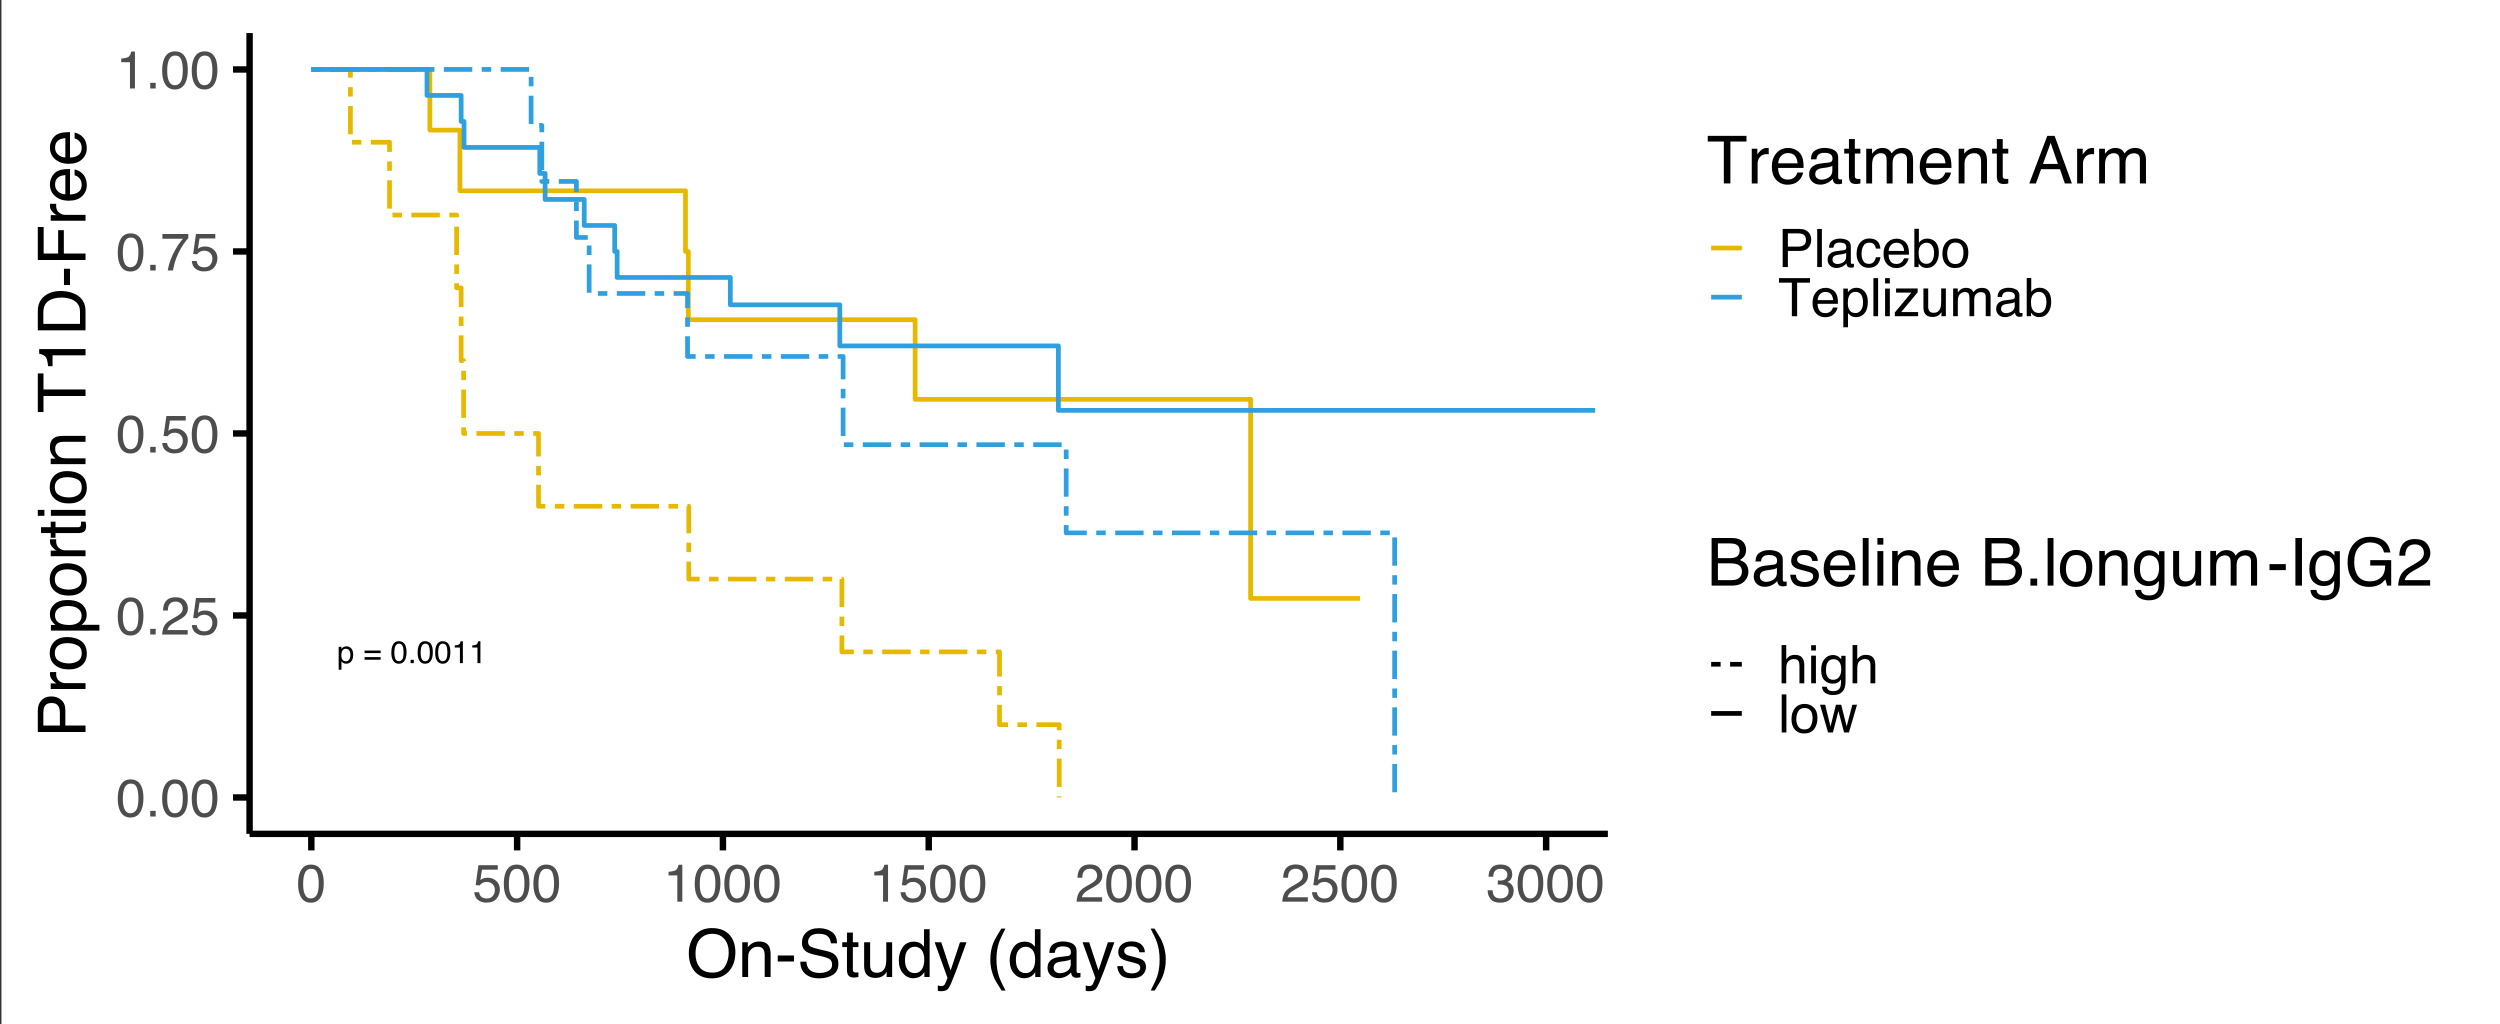 <svg width="625" height="256" xmlns="http://www.w3.org/2000/svg" xmlns:xlink="http://www.w3.org/1999/xlink" xml:space="preserve" overflow="hidden"><rect width="100%" height="100%" fill="#333333" stroke="none"/><g transform="translate(-72 -484)"><g><g><g><g><path d="M0 0 622.03 0 622.03 256 0 256Z" fill="#FFFFFF" fill-rule="nonzero" fill-opacity="1" transform="matrix(1.003 0 0 1 73.168 484)"/><path d="M0 0 622.03 0 622.03 256 0 256Z" fill="#FFFFFF" fill-rule="nonzero" fill-opacity="1" transform="matrix(1.003 0 0 1 73.168 484)"/><path d="M0 256 622.03 256 622.03 0 0 0Z" stroke="#FFFFFF" stroke-width="1.609" stroke-linecap="round" stroke-linejoin="round" stroke-miterlimit="10" stroke-opacity="1" fill="none" fill-rule="nonzero" transform="matrix(1.003 0 0 1 73.168 484)"/><g><path d="M61.045 208.469 399.601 208.469 399.601 8.261 61.045 8.261Z" fill="#FFFFFF" fill-rule="nonzero" fill-opacity="1" transform="matrix(1.003 0 0 1 73.168 484)"/></g><path d="M76.434 17.363 86.179 17.363 86.179 35.564 95.927 35.564 95.927 53.765 112.648 53.765 112.648 71.965 113.777 71.965 113.777 90.166 114.393 90.166 114.393 108.365 133.065 108.365 133.065 126.566 170.512 126.566 170.512 144.767 208.676 144.767 208.676 162.967 247.968 162.967 247.968 181.168 262.845 181.168 262.845 199.369" stroke="#E7B800" stroke-width="1.18" stroke-linecap="butt" stroke-linejoin="round" stroke-miterlimit="10" stroke-dasharray="2.36 2.36 7.079 2.36" stroke-opacity="1" fill="none" fill-rule="nonzero" transform="matrix(1.003 0 0 1 73.168 484)"/><path d="M76.434 17.363 105.981 17.363 105.981 32.529 113.469 32.529 113.469 47.698 169.691 47.698 169.691 62.864 170.408 62.864 170.408 79.927 226.938 79.927 226.938 99.834 310.548 99.834 310.548 149.602 337.838 149.602" stroke="#E7B800" stroke-width="1.18" stroke-linecap="butt" stroke-linejoin="round" stroke-miterlimit="10" stroke-opacity="1" fill="none" fill-rule="nonzero" transform="matrix(1.003 0 0 1 73.168 484)"/><path d="M76.434 17.363 131.218 17.363 131.218 31.363 133.886 31.363 133.886 45.363 142.503 45.363 142.503 59.365 145.684 59.365 145.684 73.365 170.203 73.365 170.203 89.115 208.983 89.115 208.983 111.166 264.587 111.166 264.587 133.216 346.456 133.216 346.456 199.369" stroke="#2E9FDF" stroke-width="1.18" stroke-linecap="butt" stroke-linejoin="round" stroke-miterlimit="10" stroke-dasharray="2.36 2.36 7.079 2.36" stroke-opacity="1" fill="none" fill-rule="nonzero" transform="matrix(1.003 0 0 1 73.168 484)"/><path d="M76.434 17.363 105.261 17.363 105.261 23.864 113.777 23.864 113.777 30.363 114.494 30.363 114.494 36.864 133.372 36.864 133.372 43.363 134.706 43.363 134.706 49.864 144.454 49.864 144.454 56.365 152.045 56.365 152.045 62.864 152.661 62.864 152.661 69.365 180.873 69.365 180.873 76.207 208.162 76.207 208.162 86.471 262.639 86.471 262.639 102.598 396.419 102.598" stroke="#2E9FDF" stroke-width="1.18" stroke-linecap="butt" stroke-linejoin="round" stroke-miterlimit="10" stroke-opacity="1" fill="none" fill-rule="nonzero" transform="matrix(1.003 0 0 1 73.168 484)"/><path d="M2.238-0.467C2.559-0.467 2.827-0.6 3.041-0.873 3.259-1.143 3.369-1.546 3.369-2.082 3.369-2.41 3.32-2.691 3.222-2.929 3.043-3.378 2.715-3.603 2.238-3.603 1.758-3.603 1.434-3.363 1.261-2.886 1.162-2.631 1.114-2.307 1.114-1.909 1.114-1.592 1.162-1.324 1.261-1.106 1.438-0.678 1.765-0.467 2.238-0.467ZM0.449-4.095 1.123-4.095 1.123-3.551C1.261-3.734 1.413-3.879 1.581-3.983 1.81-4.132 2.084-4.207 2.402-4.207 2.868-4.207 3.261-4.028 3.585-3.672 3.907-3.313 4.069-2.803 4.069-2.143 4.069-1.248 3.836-0.609 3.369-0.225 3.076 0.017 2.73 0.138 2.333 0.138 2.022 0.138 1.762 0.069 1.555-0.069 1.434-0.143 1.296-0.272 1.14-0.458L1.14 1.641 0.449 1.641Z" fill="#000000" fill-rule="nonzero" fill-opacity="1" transform="matrix(1.003 0 0 1 156.219 649.788)"/><path d="M4.354-3.153 4.354-2.514 0.354-2.514 0.354-3.153ZM4.354-1.512 4.354-0.855 0.354-0.855 0.354-1.512Z" fill="#000000" fill-rule="nonzero" fill-opacity="1" transform="matrix(1.003 0 0 1 162.794 649.788)"/><path d="M2.125-5.495C2.838-5.495 3.354-5.203 3.672-4.622 3.914-4.166 4.035-3.544 4.035-2.756 4.035-2.006 3.924-1.387 3.706-0.898 3.382-0.201 2.855 0.147 2.125 0.147 1.462 0.147 0.97-0.138 0.648-0.708 0.376-1.186 0.242-1.827 0.242-2.635 0.242-3.261 0.322-3.797 0.484-4.242 0.788-5.076 1.335-5.495 2.125-5.495ZM2.117-0.484C2.473-0.484 2.758-0.641 2.972-0.959 3.184-1.274 3.292-1.866 3.292-2.73 3.292-3.352 3.214-3.864 3.058-4.268 2.907-4.67 2.611-4.873 2.168-4.873 1.758-4.873 1.46-4.678 1.27-4.294 1.084-3.914 0.994-3.352 0.994-2.609 0.994-2.05 1.054-1.6 1.175-1.261 1.359-0.743 1.672-0.484 2.117-0.484Z" fill="#000000" fill-rule="nonzero" fill-opacity="1" transform="matrix(1.003 0 0 1 169.587 649.788)"/><path d="M0.674-0.838 1.477-0.838 1.477 0 0.674 0Z" fill="#000000" fill-rule="nonzero" fill-opacity="1" transform="matrix(1.003 0 0 1 173.97 649.788)"/><path d="M2.125-5.495C2.838-5.495 3.354-5.203 3.672-4.622 3.914-4.166 4.035-3.544 4.035-2.756 4.035-2.006 3.924-1.387 3.706-0.898 3.382-0.201 2.855 0.147 2.125 0.147 1.462 0.147 0.97-0.138 0.648-0.708 0.376-1.186 0.242-1.827 0.242-2.635 0.242-3.261 0.322-3.797 0.484-4.242 0.788-5.076 1.335-5.495 2.125-5.495ZM2.117-0.484C2.473-0.484 2.758-0.641 2.972-0.959 3.184-1.274 3.292-1.866 3.292-2.73 3.292-3.352 3.214-3.864 3.058-4.268 2.907-4.67 2.611-4.873 2.168-4.873 1.758-4.873 1.46-4.678 1.27-4.294 1.084-3.914 0.994-3.352 0.994-2.609 0.994-2.05 1.054-1.6 1.175-1.261 1.359-0.743 1.672-0.484 2.117-0.484Z" fill="#000000" fill-rule="nonzero" fill-opacity="1" transform="matrix(1.003 0 0 1 176.16 649.788)"/><path d="M2.125-5.495C2.838-5.495 3.354-5.203 3.672-4.622 3.914-4.166 4.035-3.544 4.035-2.756 4.035-2.006 3.924-1.387 3.706-0.898 3.382-0.201 2.855 0.147 2.125 0.147 1.462 0.147 0.97-0.138 0.648-0.708 0.376-1.186 0.242-1.827 0.242-2.635 0.242-3.261 0.322-3.797 0.484-4.242 0.788-5.076 1.335-5.495 2.125-5.495ZM2.117-0.484C2.473-0.484 2.758-0.641 2.972-0.959 3.184-1.274 3.292-1.866 3.292-2.73 3.292-3.352 3.214-3.864 3.058-4.268 2.907-4.67 2.611-4.873 2.168-4.873 1.758-4.873 1.46-4.678 1.27-4.294 1.084-3.914 0.994-3.352 0.994-2.609 0.994-2.05 1.054-1.6 1.175-1.261 1.359-0.743 1.672-0.484 2.117-0.484Z" fill="#000000" fill-rule="nonzero" fill-opacity="1" transform="matrix(1.003 0 0 1 180.544 649.788)"/><path d="M0.752-3.896 0.752-4.423C1.253-4.469 1.6-4.549 1.797-4.665 1.991-4.78 2.138-5.05 2.238-5.477L2.782-5.477 2.782 0 2.048 0 2.048-3.896Z" fill="#000000" fill-rule="nonzero" fill-opacity="1" transform="matrix(1.003 0 0 1 184.928 649.788)"/><path d="M0.752-3.896 0.752-4.423C1.253-4.469 1.6-4.549 1.797-4.665 1.991-4.78 2.138-5.05 2.238-5.477L2.782-5.477 2.782 0 2.048 0 2.048-3.896Z" fill="#000000" fill-rule="nonzero" fill-opacity="1" transform="matrix(1.003 0 0 1 189.312 649.788)"/><path d="M61.045 208.469 61.045 8.263" stroke="#000000" stroke-width="1.609" stroke-linecap="butt" stroke-linejoin="round" stroke-miterlimit="10" stroke-opacity="1" fill="none" fill-rule="nonzero" transform="matrix(1.003 0 0 1 73.168 484)"/><path d="M3.594-9.279C4.79-9.279 5.659-8.782 6.194-7.793 6.609-7.032 6.816-5.987 6.816-4.657 6.816-3.395 6.629-2.35 6.255-1.521 5.706-0.339 4.816 0.251 3.585 0.251 2.467 0.251 1.637-0.233 1.097-1.201 0.641-2.006 0.415-3.089 0.415-4.449 0.415-5.503 0.549-6.41 0.821-7.171 1.333-8.575 2.257-9.279 3.594-9.279ZM3.577-0.812C4.181-0.812 4.661-1.08 5.019-1.616 5.382-2.151 5.564-3.147 5.564-4.605 5.564-5.659 5.434-6.525 5.175-7.205 4.916-7.89 4.41-8.233 3.663-8.233 2.976-8.233 2.473-7.907 2.151-7.257 1.834-6.611 1.676-5.661 1.676-4.406 1.676-3.46 1.78-2.7 1.987-2.125 2.298-1.248 2.827-0.812 3.577-0.812Z" fill="#4D4D4D" fill-rule="nonzero" fill-opacity="1" transform="matrix(1.003 0 0 1 101.023 688.13)"/><path d="M1.132-1.417 2.488-1.417 2.488 0 1.132 0Z" fill="#4D4D4D" fill-rule="nonzero" fill-opacity="1" transform="matrix(1.003 0 0 1 108.423 688.13)"/><path d="M3.594-9.279C4.79-9.279 5.659-8.782 6.194-7.793 6.609-7.032 6.816-5.987 6.816-4.657 6.816-3.395 6.629-2.35 6.255-1.521 5.706-0.339 4.816 0.251 3.585 0.251 2.467 0.251 1.637-0.233 1.097-1.201 0.641-2.006 0.415-3.089 0.415-4.449 0.415-5.503 0.549-6.41 0.821-7.171 1.333-8.575 2.257-9.279 3.594-9.279ZM3.577-0.812C4.181-0.812 4.661-1.08 5.019-1.616 5.382-2.151 5.564-3.147 5.564-4.605 5.564-5.659 5.434-6.525 5.175-7.205 4.916-7.89 4.41-8.233 3.663-8.233 2.976-8.233 2.473-7.907 2.151-7.257 1.834-6.611 1.676-5.661 1.676-4.406 1.676-3.46 1.78-2.7 1.987-2.125 2.298-1.248 2.827-0.812 3.577-0.812Z" fill="#4D4D4D" fill-rule="nonzero" fill-opacity="1" transform="matrix(1.003 0 0 1 112.119 688.13)"/><path d="M3.594-9.279C4.79-9.279 5.659-8.782 6.194-7.793 6.609-7.032 6.816-5.987 6.816-4.657 6.816-3.395 6.629-2.35 6.255-1.521 5.706-0.339 4.816 0.251 3.585 0.251 2.467 0.251 1.637-0.233 1.097-1.201 0.641-2.006 0.415-3.089 0.415-4.449 0.415-5.503 0.549-6.41 0.821-7.171 1.333-8.575 2.257-9.279 3.594-9.279ZM3.577-0.812C4.181-0.812 4.661-1.08 5.019-1.616 5.382-2.151 5.564-3.147 5.564-4.605 5.564-5.659 5.434-6.525 5.175-7.205 4.916-7.89 4.41-8.233 3.663-8.233 2.976-8.233 2.473-7.907 2.151-7.257 1.834-6.611 1.676-5.661 1.676-4.406 1.676-3.46 1.78-2.7 1.987-2.125 2.298-1.248 2.827-0.812 3.577-0.812Z" fill="#4D4D4D" fill-rule="nonzero" fill-opacity="1" transform="matrix(1.003 0 0 1 119.519 688.13)"/><path d="M3.594-9.279C4.79-9.279 5.659-8.782 6.194-7.793 6.609-7.032 6.816-5.987 6.816-4.657 6.816-3.395 6.629-2.35 6.255-1.521 5.706-0.339 4.816 0.251 3.585 0.251 2.467 0.251 1.637-0.233 1.097-1.201 0.641-2.006 0.415-3.089 0.415-4.449 0.415-5.503 0.549-6.41 0.821-7.171 1.333-8.575 2.257-9.279 3.594-9.279ZM3.577-0.812C4.181-0.812 4.661-1.08 5.019-1.616 5.382-2.151 5.564-3.147 5.564-4.605 5.564-5.659 5.434-6.525 5.175-7.205 4.916-7.89 4.41-8.233 3.663-8.233 2.976-8.233 2.473-7.907 2.151-7.257 1.834-6.611 1.676-5.661 1.676-4.406 1.676-3.46 1.78-2.7 1.987-2.125 2.298-1.248 2.827-0.812 3.577-0.812Z" fill="#4D4D4D" fill-rule="nonzero" fill-opacity="1" transform="matrix(1.003 0 0 1 101.023 642.629)"/><path d="M1.132-1.417 2.488-1.417 2.488 0 1.132 0Z" fill="#4D4D4D" fill-rule="nonzero" fill-opacity="1" transform="matrix(1.003 0 0 1 108.423 642.629)"/><path d="M0.415 0C0.46-0.799 0.624-1.495 0.907-2.082 1.194-2.674 1.756-3.214 2.592-3.698L3.836-4.423C4.393-4.745 4.786-5.022 5.011-5.253 5.361-5.609 5.538-6.017 5.538-6.48 5.538-7.019 5.376-7.449 5.054-7.767 4.73-8.082 4.298-8.242 3.758-8.242 2.957-8.242 2.404-7.94 2.099-7.335 1.937-7.011 1.849-6.562 1.832-5.987L0.639-5.987C0.657-6.793 0.806-7.451 1.089-7.965 1.594-8.864 2.488-9.313 3.767-9.313 4.825-9.313 5.6-9.024 6.091-8.449 6.585-7.873 6.834-7.233 6.834-6.531 6.834-5.788 6.57-5.153 6.048-4.631 5.741-4.32 5.201-3.948 4.423-3.516L3.533-3.024C3.106-2.786 2.773-2.562 2.531-2.35 2.099-1.974 1.827-1.559 1.719-1.106L6.782-1.106 6.782 0Z" fill="#4D4D4D" fill-rule="nonzero" fill-opacity="1" transform="matrix(1.003 0 0 1 112.119 642.629)"/><path d="M1.641-2.367C1.715-1.698 2.024-1.238 2.566-0.985 2.842-0.857 3.162-0.795 3.525-0.795 4.216-0.795 4.728-1.013 5.063-1.451 5.395-1.894 5.564-2.384 5.564-2.92 5.564-3.564 5.365-4.063 4.968-4.415 4.57-4.771 4.095-4.95 3.542-4.95 3.145-4.95 2.801-4.873 2.514-4.717 2.225-4.562 1.981-4.346 1.78-4.069L0.769-4.13 1.469-9.123 6.289-9.123 6.289-8 2.35-8 1.952-5.417C2.164-5.583 2.369-5.706 2.566-5.788 2.911-5.931 3.311-6.004 3.767-6.004 4.618-6.004 5.339-5.728 5.927-5.175 6.518-4.626 6.816-3.933 6.816-3.093 6.816-2.216 6.544-1.443 6.004-0.769 5.462-0.099 4.598 0.233 3.413 0.233 2.652 0.233 1.981 0.019 1.4-0.406 0.823-0.832 0.501-1.486 0.432-2.367Z" fill="#4D4D4D" fill-rule="nonzero" fill-opacity="1" transform="matrix(1.003 0 0 1 119.519 642.629)"/><path d="M3.594-9.279C4.79-9.279 5.659-8.782 6.194-7.793 6.609-7.032 6.816-5.987 6.816-4.657 6.816-3.395 6.629-2.35 6.255-1.521 5.706-0.339 4.816 0.251 3.585 0.251 2.467 0.251 1.637-0.233 1.097-1.201 0.641-2.006 0.415-3.089 0.415-4.449 0.415-5.503 0.549-6.41 0.821-7.171 1.333-8.575 2.257-9.279 3.594-9.279ZM3.577-0.812C4.181-0.812 4.661-1.08 5.019-1.616 5.382-2.151 5.564-3.147 5.564-4.605 5.564-5.659 5.434-6.525 5.175-7.205 4.916-7.89 4.41-8.233 3.663-8.233 2.976-8.233 2.473-7.907 2.151-7.257 1.834-6.611 1.676-5.661 1.676-4.406 1.676-3.46 1.78-2.7 1.987-2.125 2.298-1.248 2.827-0.812 3.577-0.812Z" fill="#4D4D4D" fill-rule="nonzero" fill-opacity="1" transform="matrix(1.003 0 0 1 101.023 597.125)"/><path d="M1.132-1.417 2.488-1.417 2.488 0 1.132 0Z" fill="#4D4D4D" fill-rule="nonzero" fill-opacity="1" transform="matrix(1.003 0 0 1 108.423 597.125)"/><path d="M1.641-2.367C1.715-1.698 2.024-1.238 2.566-0.985 2.842-0.857 3.162-0.795 3.525-0.795 4.216-0.795 4.728-1.013 5.063-1.451 5.395-1.894 5.564-2.384 5.564-2.92 5.564-3.564 5.365-4.063 4.968-4.415 4.57-4.771 4.095-4.95 3.542-4.95 3.145-4.95 2.801-4.873 2.514-4.717 2.225-4.562 1.981-4.346 1.78-4.069L0.769-4.13 1.469-9.123 6.289-9.123 6.289-8 2.35-8 1.952-5.417C2.164-5.583 2.369-5.706 2.566-5.788 2.911-5.931 3.311-6.004 3.767-6.004 4.618-6.004 5.339-5.728 5.927-5.175 6.518-4.626 6.816-3.933 6.816-3.093 6.816-2.216 6.544-1.443 6.004-0.769 5.462-0.099 4.598 0.233 3.413 0.233 2.652 0.233 1.981 0.019 1.4-0.406 0.823-0.832 0.501-1.486 0.432-2.367Z" fill="#4D4D4D" fill-rule="nonzero" fill-opacity="1" transform="matrix(1.003 0 0 1 112.119 597.125)"/><path d="M3.594-9.279C4.79-9.279 5.659-8.782 6.194-7.793 6.609-7.032 6.816-5.987 6.816-4.657 6.816-3.395 6.629-2.35 6.255-1.521 5.706-0.339 4.816 0.251 3.585 0.251 2.467 0.251 1.637-0.233 1.097-1.201 0.641-2.006 0.415-3.089 0.415-4.449 0.415-5.503 0.549-6.41 0.821-7.171 1.333-8.575 2.257-9.279 3.594-9.279ZM3.577-0.812C4.181-0.812 4.661-1.08 5.019-1.616 5.382-2.151 5.564-3.147 5.564-4.605 5.564-5.659 5.434-6.525 5.175-7.205 4.916-7.89 4.41-8.233 3.663-8.233 2.976-8.233 2.473-7.907 2.151-7.257 1.834-6.611 1.676-5.661 1.676-4.406 1.676-3.46 1.78-2.7 1.987-2.125 2.298-1.248 2.827-0.812 3.577-0.812Z" fill="#4D4D4D" fill-rule="nonzero" fill-opacity="1" transform="matrix(1.003 0 0 1 119.519 597.125)"/><path d="M3.594-9.279C4.79-9.279 5.659-8.782 6.194-7.793 6.609-7.032 6.816-5.987 6.816-4.657 6.816-3.395 6.629-2.35 6.255-1.521 5.706-0.339 4.816 0.251 3.585 0.251 2.467 0.251 1.637-0.233 1.097-1.201 0.641-2.006 0.415-3.089 0.415-4.449 0.415-5.503 0.549-6.41 0.821-7.171 1.333-8.575 2.257-9.279 3.594-9.279ZM3.577-0.812C4.181-0.812 4.661-1.08 5.019-1.616 5.382-2.151 5.564-3.147 5.564-4.605 5.564-5.659 5.434-6.525 5.175-7.205 4.916-7.89 4.41-8.233 3.663-8.233 2.976-8.233 2.473-7.907 2.151-7.257 1.834-6.611 1.676-5.661 1.676-4.406 1.676-3.46 1.78-2.7 1.987-2.125 2.298-1.248 2.827-0.812 3.577-0.812Z" fill="#4D4D4D" fill-rule="nonzero" fill-opacity="1" transform="matrix(1.003 0 0 1 101.023 551.624)"/><path d="M1.132-1.417 2.488-1.417 2.488 0 1.132 0Z" fill="#4D4D4D" fill-rule="nonzero" fill-opacity="1" transform="matrix(1.003 0 0 1 108.423 551.624)"/><path d="M6.937-9.123 6.937-8.104C6.644-7.814 6.248-7.311 5.754-6.592 5.257-5.877 4.821-5.106 4.441-4.276 4.065-3.469 3.78-2.732 3.585-2.065 3.458-1.637 3.296-0.95 3.102 0L1.806 0C2.099-1.773 2.747-3.536 3.749-5.287 4.341-6.317 4.963-7.205 5.616-7.948L0.484-7.948 0.484-9.123Z" fill="#4D4D4D" fill-rule="nonzero" fill-opacity="1" transform="matrix(1.003 0 0 1 112.119 551.624)"/><path d="M1.641-2.367C1.715-1.698 2.024-1.238 2.566-0.985 2.842-0.857 3.162-0.795 3.525-0.795 4.216-0.795 4.728-1.013 5.063-1.451 5.395-1.894 5.564-2.384 5.564-2.92 5.564-3.564 5.365-4.063 4.968-4.415 4.57-4.771 4.095-4.95 3.542-4.95 3.145-4.95 2.801-4.873 2.514-4.717 2.225-4.562 1.981-4.346 1.78-4.069L0.769-4.13 1.469-9.123 6.289-9.123 6.289-8 2.35-8 1.952-5.417C2.164-5.583 2.369-5.706 2.566-5.788 2.911-5.931 3.311-6.004 3.767-6.004 4.618-6.004 5.339-5.728 5.927-5.175 6.518-4.626 6.816-3.933 6.816-3.093 6.816-2.216 6.544-1.443 6.004-0.769 5.462-0.099 4.598 0.233 3.413 0.233 2.652 0.233 1.981 0.019 1.4-0.406 0.823-0.832 0.501-1.486 0.432-2.367Z" fill="#4D4D4D" fill-rule="nonzero" fill-opacity="1" transform="matrix(1.003 0 0 1 119.519 551.624)"/><path d="M1.27-6.574 1.27-7.464C2.11-7.544 2.698-7.68 3.032-7.87 3.365-8.065 3.613-8.523 3.775-9.244L4.7-9.244 4.7 0 3.456 0 3.456-6.574Z" fill="#4D4D4D" fill-rule="nonzero" fill-opacity="1" transform="matrix(1.003 0 0 1 101.023 506.123)"/><path d="M1.132-1.417 2.488-1.417 2.488 0 1.132 0Z" fill="#4D4D4D" fill-rule="nonzero" fill-opacity="1" transform="matrix(1.003 0 0 1 108.423 506.123)"/><path d="M3.594-9.279C4.79-9.279 5.659-8.782 6.194-7.793 6.609-7.032 6.816-5.987 6.816-4.657 6.816-3.395 6.629-2.35 6.255-1.521 5.706-0.339 4.816 0.251 3.585 0.251 2.467 0.251 1.637-0.233 1.097-1.201 0.641-2.006 0.415-3.089 0.415-4.449 0.415-5.503 0.549-6.41 0.821-7.171 1.333-8.575 2.257-9.279 3.594-9.279ZM3.577-0.812C4.181-0.812 4.661-1.08 5.019-1.616 5.382-2.151 5.564-3.147 5.564-4.605 5.564-5.659 5.434-6.525 5.175-7.205 4.916-7.89 4.41-8.233 3.663-8.233 2.976-8.233 2.473-7.907 2.151-7.257 1.834-6.611 1.676-5.661 1.676-4.406 1.676-3.46 1.78-2.7 1.987-2.125 2.298-1.248 2.827-0.812 3.577-0.812Z" fill="#4D4D4D" fill-rule="nonzero" fill-opacity="1" transform="matrix(1.003 0 0 1 112.119 506.123)"/><path d="M3.594-9.279C4.79-9.279 5.659-8.782 6.194-7.793 6.609-7.032 6.816-5.987 6.816-4.657 6.816-3.395 6.629-2.35 6.255-1.521 5.706-0.339 4.816 0.251 3.585 0.251 2.467 0.251 1.637-0.233 1.097-1.201 0.641-2.006 0.415-3.089 0.415-4.449 0.415-5.503 0.549-6.41 0.821-7.171 1.333-8.575 2.257-9.279 3.594-9.279ZM3.577-0.812C4.181-0.812 4.661-1.08 5.019-1.616 5.382-2.151 5.564-3.147 5.564-4.605 5.564-5.659 5.434-6.525 5.175-7.205 4.916-7.89 4.41-8.233 3.663-8.233 2.976-8.233 2.473-7.907 2.151-7.257 1.834-6.611 1.676-5.661 1.676-4.406 1.676-3.46 1.78-2.7 1.987-2.125 2.298-1.248 2.827-0.812 3.577-0.812Z" fill="#4D4D4D" fill-rule="nonzero" fill-opacity="1" transform="matrix(1.003 0 0 1 119.519 506.123)"/><path d="M56.914 199.369 61.045 199.369" stroke="#000000" stroke-width="1.609" stroke-linecap="butt" stroke-linejoin="round" stroke-miterlimit="10" stroke-opacity="1" fill="none" fill-rule="nonzero" transform="matrix(1.003 0 0 1 73.168 484)"/><path d="M56.914 153.868 61.045 153.868" stroke="#000000" stroke-width="1.609" stroke-linecap="butt" stroke-linejoin="round" stroke-miterlimit="10" stroke-opacity="1" fill="none" fill-rule="nonzero" transform="matrix(1.003 0 0 1 73.168 484)"/><path d="M56.914 108.365 61.045 108.365" stroke="#000000" stroke-width="1.609" stroke-linecap="butt" stroke-linejoin="round" stroke-miterlimit="10" stroke-opacity="1" fill="none" fill-rule="nonzero" transform="matrix(1.003 0 0 1 73.168 484)"/><path d="M56.914 62.864 61.045 62.864" stroke="#000000" stroke-width="1.609" stroke-linecap="butt" stroke-linejoin="round" stroke-miterlimit="10" stroke-opacity="1" fill="none" fill-rule="nonzero" transform="matrix(1.003 0 0 1 73.168 484)"/><path d="M56.914 17.363 61.045 17.363" stroke="#000000" stroke-width="1.609" stroke-linecap="butt" stroke-linejoin="round" stroke-miterlimit="10" stroke-opacity="1" fill="none" fill-rule="nonzero" transform="matrix(1.003 0 0 1 73.168 484)"/><path d="M61.045 208.469 399.601 208.469" stroke="#000000" stroke-width="1.609" stroke-linecap="butt" stroke-linejoin="round" stroke-miterlimit="10" stroke-opacity="1" fill="none" fill-rule="nonzero" transform="matrix(1.003 0 0 1 73.168 484)"/><path d="M76.434 212.601 76.434 208.469" stroke="#000000" stroke-width="1.609" stroke-linecap="butt" stroke-linejoin="round" stroke-miterlimit="10" stroke-opacity="1" fill="none" fill-rule="nonzero" transform="matrix(1.003 0 0 1 73.168 484)"/><path d="M127.73 212.601 127.73 208.469" stroke="#000000" stroke-width="1.609" stroke-linecap="butt" stroke-linejoin="round" stroke-miterlimit="10" stroke-opacity="1" fill="none" fill-rule="nonzero" transform="matrix(1.003 0 0 1 73.168 484)"/><path d="M179.026 212.601 179.026 208.469" stroke="#000000" stroke-width="1.609" stroke-linecap="butt" stroke-linejoin="round" stroke-miterlimit="10" stroke-opacity="1" fill="none" fill-rule="nonzero" transform="matrix(1.003 0 0 1 73.168 484)"/><path d="M230.322 212.601 230.322 208.469" stroke="#000000" stroke-width="1.609" stroke-linecap="butt" stroke-linejoin="round" stroke-miterlimit="10" stroke-opacity="1" fill="none" fill-rule="nonzero" transform="matrix(1.003 0 0 1 73.168 484)"/><path d="M281.618 212.601 281.618 208.469" stroke="#000000" stroke-width="1.609" stroke-linecap="butt" stroke-linejoin="round" stroke-miterlimit="10" stroke-opacity="1" fill="none" fill-rule="nonzero" transform="matrix(1.003 0 0 1 73.168 484)"/><path d="M332.913 212.601 332.913 208.469" stroke="#000000" stroke-width="1.609" stroke-linecap="butt" stroke-linejoin="round" stroke-miterlimit="10" stroke-opacity="1" fill="none" fill-rule="nonzero" transform="matrix(1.003 0 0 1 73.168 484)"/><path d="M384.212 212.601 384.212 208.469" stroke="#000000" stroke-width="1.609" stroke-linecap="butt" stroke-linejoin="round" stroke-miterlimit="10" stroke-opacity="1" fill="none" fill-rule="nonzero" transform="matrix(1.003 0 0 1 73.168 484)"/><path d="M3.594-9.279C4.79-9.279 5.659-8.782 6.194-7.793 6.609-7.032 6.816-5.987 6.816-4.657 6.816-3.395 6.629-2.35 6.255-1.521 5.706-0.339 4.816 0.251 3.585 0.251 2.467 0.251 1.637-0.233 1.097-1.201 0.641-2.006 0.415-3.089 0.415-4.449 0.415-5.503 0.549-6.41 0.821-7.171 1.333-8.575 2.257-9.279 3.594-9.279ZM3.577-0.812C4.181-0.812 4.661-1.08 5.019-1.616 5.382-2.151 5.564-3.147 5.564-4.605 5.564-5.659 5.434-6.525 5.175-7.205 4.916-7.89 4.41-8.233 3.663-8.233 2.976-8.233 2.473-7.907 2.151-7.257 1.834-6.611 1.676-5.661 1.676-4.406 1.676-3.46 1.78-2.7 1.987-2.125 2.298-1.248 2.827-0.812 3.577-0.812Z" fill="#4D4D4D" fill-rule="nonzero" fill-opacity="1" transform="matrix(1.003 0 0 1 146.104 709.425)"/><path d="M1.641-2.367C1.715-1.698 2.024-1.238 2.566-0.985 2.842-0.857 3.162-0.795 3.525-0.795 4.216-0.795 4.728-1.013 5.063-1.451 5.395-1.894 5.564-2.384 5.564-2.92 5.564-3.564 5.365-4.063 4.968-4.415 4.57-4.771 4.095-4.95 3.542-4.95 3.145-4.95 2.801-4.873 2.514-4.717 2.225-4.562 1.981-4.346 1.78-4.069L0.769-4.13 1.469-9.123 6.289-9.123 6.289-8 2.35-8 1.952-5.417C2.164-5.583 2.369-5.706 2.566-5.788 2.911-5.931 3.311-6.004 3.767-6.004 4.618-6.004 5.339-5.728 5.927-5.175 6.518-4.626 6.816-3.933 6.816-3.093 6.816-2.216 6.544-1.443 6.004-0.769 5.462-0.099 4.598 0.233 3.413 0.233 2.652 0.233 1.981 0.019 1.4-0.406 0.823-0.832 0.501-1.486 0.432-2.367Z" fill="#4D4D4D" fill-rule="nonzero" fill-opacity="1" transform="matrix(1.003 0 0 1 190.133 709.425)"/><path d="M3.594-9.279C4.79-9.279 5.659-8.782 6.194-7.793 6.609-7.032 6.816-5.987 6.816-4.657 6.816-3.395 6.629-2.35 6.255-1.521 5.706-0.339 4.816 0.251 3.585 0.251 2.467 0.251 1.637-0.233 1.097-1.201 0.641-2.006 0.415-3.089 0.415-4.449 0.415-5.503 0.549-6.41 0.821-7.171 1.333-8.575 2.257-9.279 3.594-9.279ZM3.577-0.812C4.181-0.812 4.661-1.08 5.019-1.616 5.382-2.151 5.564-3.147 5.564-4.605 5.564-5.659 5.434-6.525 5.175-7.205 4.916-7.89 4.41-8.233 3.663-8.233 2.976-8.233 2.473-7.907 2.151-7.257 1.834-6.611 1.676-5.661 1.676-4.406 1.676-3.46 1.78-2.7 1.987-2.125 2.298-1.248 2.827-0.812 3.577-0.812Z" fill="#4D4D4D" fill-rule="nonzero" fill-opacity="1" transform="matrix(1.003 0 0 1 197.533 709.425)"/><path d="M3.594-9.279C4.79-9.279 5.659-8.782 6.194-7.793 6.609-7.032 6.816-5.987 6.816-4.657 6.816-3.395 6.629-2.35 6.255-1.521 5.706-0.339 4.816 0.251 3.585 0.251 2.467 0.251 1.637-0.233 1.097-1.201 0.641-2.006 0.415-3.089 0.415-4.449 0.415-5.503 0.549-6.41 0.821-7.171 1.333-8.575 2.257-9.279 3.594-9.279ZM3.577-0.812C4.181-0.812 4.661-1.08 5.019-1.616 5.382-2.151 5.564-3.147 5.564-4.605 5.564-5.659 5.434-6.525 5.175-7.205 4.916-7.89 4.41-8.233 3.663-8.233 2.976-8.233 2.473-7.907 2.151-7.257 1.834-6.611 1.676-5.661 1.676-4.406 1.676-3.46 1.78-2.7 1.987-2.125 2.298-1.248 2.827-0.812 3.577-0.812Z" fill="#4D4D4D" fill-rule="nonzero" fill-opacity="1" transform="matrix(1.003 0 0 1 204.933 709.425)"/><path d="M1.27-6.574 1.27-7.464C2.11-7.544 2.698-7.68 3.032-7.87 3.365-8.065 3.613-8.523 3.775-9.244L4.7-9.244 4.7 0 3.456 0 3.456-6.574Z" fill="#4D4D4D" fill-rule="nonzero" fill-opacity="1" transform="matrix(1.003 0 0 1 237.865 709.425)"/><path d="M3.594-9.279C4.79-9.279 5.659-8.782 6.194-7.793 6.609-7.032 6.816-5.987 6.816-4.657 6.816-3.395 6.629-2.35 6.255-1.521 5.706-0.339 4.816 0.251 3.585 0.251 2.467 0.251 1.637-0.233 1.097-1.201 0.641-2.006 0.415-3.089 0.415-4.449 0.415-5.503 0.549-6.41 0.821-7.171 1.333-8.575 2.257-9.279 3.594-9.279ZM3.577-0.812C4.181-0.812 4.661-1.08 5.019-1.616 5.382-2.151 5.564-3.147 5.564-4.605 5.564-5.659 5.434-6.525 5.175-7.205 4.916-7.89 4.41-8.233 3.663-8.233 2.976-8.233 2.473-7.907 2.151-7.257 1.834-6.611 1.676-5.661 1.676-4.406 1.676-3.46 1.78-2.7 1.987-2.125 2.298-1.248 2.827-0.812 3.577-0.812Z" fill="#4D4D4D" fill-rule="nonzero" fill-opacity="1" transform="matrix(1.003 0 0 1 245.265 709.425)"/><path d="M3.594-9.279C4.79-9.279 5.659-8.782 6.194-7.793 6.609-7.032 6.816-5.987 6.816-4.657 6.816-3.395 6.629-2.35 6.255-1.521 5.706-0.339 4.816 0.251 3.585 0.251 2.467 0.251 1.637-0.233 1.097-1.201 0.641-2.006 0.415-3.089 0.415-4.449 0.415-5.503 0.549-6.41 0.821-7.171 1.333-8.575 2.257-9.279 3.594-9.279ZM3.577-0.812C4.181-0.812 4.661-1.08 5.019-1.616 5.382-2.151 5.564-3.147 5.564-4.605 5.564-5.659 5.434-6.525 5.175-7.205 4.916-7.89 4.41-8.233 3.663-8.233 2.976-8.233 2.473-7.907 2.151-7.257 1.834-6.611 1.676-5.661 1.676-4.406 1.676-3.46 1.78-2.7 1.987-2.125 2.298-1.248 2.827-0.812 3.577-0.812Z" fill="#4D4D4D" fill-rule="nonzero" fill-opacity="1" transform="matrix(1.003 0 0 1 252.664 709.425)"/><path d="M3.594-9.279C4.79-9.279 5.659-8.782 6.194-7.793 6.609-7.032 6.816-5.987 6.816-4.657 6.816-3.395 6.629-2.35 6.255-1.521 5.706-0.339 4.816 0.251 3.585 0.251 2.467 0.251 1.637-0.233 1.097-1.201 0.641-2.006 0.415-3.089 0.415-4.449 0.415-5.503 0.549-6.41 0.821-7.171 1.333-8.575 2.257-9.279 3.594-9.279ZM3.577-0.812C4.181-0.812 4.661-1.08 5.019-1.616 5.382-2.151 5.564-3.147 5.564-4.605 5.564-5.659 5.434-6.525 5.175-7.205 4.916-7.89 4.41-8.233 3.663-8.233 2.976-8.233 2.473-7.907 2.151-7.257 1.834-6.611 1.676-5.661 1.676-4.406 1.676-3.46 1.78-2.7 1.987-2.125 2.298-1.248 2.827-0.812 3.577-0.812Z" fill="#4D4D4D" fill-rule="nonzero" fill-opacity="1" transform="matrix(1.003 0 0 1 260.064 709.425)"/><path d="M1.27-6.574 1.27-7.464C2.11-7.544 2.698-7.68 3.032-7.87 3.365-8.065 3.613-8.523 3.775-9.244L4.7-9.244 4.7 0 3.456 0 3.456-6.574Z" fill="#4D4D4D" fill-rule="nonzero" fill-opacity="1" transform="matrix(1.003 0 0 1 289.296 709.425)"/><path d="M1.641-2.367C1.715-1.698 2.024-1.238 2.566-0.985 2.842-0.857 3.162-0.795 3.525-0.795 4.216-0.795 4.728-1.013 5.063-1.451 5.395-1.894 5.564-2.384 5.564-2.92 5.564-3.564 5.365-4.063 4.968-4.415 4.57-4.771 4.095-4.95 3.542-4.95 3.145-4.95 2.801-4.873 2.514-4.717 2.225-4.562 1.981-4.346 1.78-4.069L0.769-4.13 1.469-9.123 6.289-9.123 6.289-8 2.35-8 1.952-5.417C2.164-5.583 2.369-5.706 2.566-5.788 2.911-5.931 3.311-6.004 3.767-6.004 4.618-6.004 5.339-5.728 5.927-5.175 6.518-4.626 6.816-3.933 6.816-3.093 6.816-2.216 6.544-1.443 6.004-0.769 5.462-0.099 4.598 0.233 3.413 0.233 2.652 0.233 1.981 0.019 1.4-0.406 0.823-0.832 0.501-1.486 0.432-2.367Z" fill="#4D4D4D" fill-rule="nonzero" fill-opacity="1" transform="matrix(1.003 0 0 1 296.695 709.425)"/><path d="M3.594-9.279C4.79-9.279 5.659-8.782 6.194-7.793 6.609-7.032 6.816-5.987 6.816-4.657 6.816-3.395 6.629-2.35 6.255-1.521 5.706-0.339 4.816 0.251 3.585 0.251 2.467 0.251 1.637-0.233 1.097-1.201 0.641-2.006 0.415-3.089 0.415-4.449 0.415-5.503 0.549-6.41 0.821-7.171 1.333-8.575 2.257-9.279 3.594-9.279ZM3.577-0.812C4.181-0.812 4.661-1.08 5.019-1.616 5.382-2.151 5.564-3.147 5.564-4.605 5.564-5.659 5.434-6.525 5.175-7.205 4.916-7.89 4.41-8.233 3.663-8.233 2.976-8.233 2.473-7.907 2.151-7.257 1.834-6.611 1.676-5.661 1.676-4.406 1.676-3.46 1.78-2.7 1.987-2.125 2.298-1.248 2.827-0.812 3.577-0.812Z" fill="#4D4D4D" fill-rule="nonzero" fill-opacity="1" transform="matrix(1.003 0 0 1 304.095 709.425)"/><path d="M3.594-9.279C4.79-9.279 5.659-8.782 6.194-7.793 6.609-7.032 6.816-5.987 6.816-4.657 6.816-3.395 6.629-2.35 6.255-1.521 5.706-0.339 4.816 0.251 3.585 0.251 2.467 0.251 1.637-0.233 1.097-1.201 0.641-2.006 0.415-3.089 0.415-4.449 0.415-5.503 0.549-6.41 0.821-7.171 1.333-8.575 2.257-9.279 3.594-9.279ZM3.577-0.812C4.181-0.812 4.661-1.08 5.019-1.616 5.382-2.151 5.564-3.147 5.564-4.605 5.564-5.659 5.434-6.525 5.175-7.205 4.916-7.89 4.41-8.233 3.663-8.233 2.976-8.233 2.473-7.907 2.151-7.257 1.834-6.611 1.676-5.661 1.676-4.406 1.676-3.46 1.78-2.7 1.987-2.125 2.298-1.248 2.827-0.812 3.577-0.812Z" fill="#4D4D4D" fill-rule="nonzero" fill-opacity="1" transform="matrix(1.003 0 0 1 311.494 709.425)"/><path d="M0.415 0C0.46-0.799 0.624-1.495 0.907-2.082 1.194-2.674 1.756-3.214 2.592-3.698L3.836-4.423C4.393-4.745 4.786-5.022 5.011-5.253 5.361-5.609 5.538-6.017 5.538-6.48 5.538-7.019 5.376-7.449 5.054-7.767 4.73-8.082 4.298-8.242 3.758-8.242 2.957-8.242 2.404-7.94 2.099-7.335 1.937-7.011 1.849-6.562 1.832-5.987L0.639-5.987C0.657-6.793 0.806-7.451 1.089-7.965 1.594-8.864 2.488-9.313 3.767-9.313 4.825-9.313 5.6-9.024 6.091-8.449 6.585-7.873 6.834-7.233 6.834-6.531 6.834-5.788 6.57-5.153 6.048-4.631 5.741-4.32 5.201-3.948 4.423-3.516L3.533-3.024C3.106-2.786 2.773-2.562 2.531-2.35 2.099-1.974 1.827-1.559 1.719-1.106L6.782-1.106 6.782 0Z" fill="#4D4D4D" fill-rule="nonzero" fill-opacity="1" transform="matrix(1.003 0 0 1 340.727 709.425)"/><path d="M3.594-9.279C4.79-9.279 5.659-8.782 6.194-7.793 6.609-7.032 6.816-5.987 6.816-4.657 6.816-3.395 6.629-2.35 6.255-1.521 5.706-0.339 4.816 0.251 3.585 0.251 2.467 0.251 1.637-0.233 1.097-1.201 0.641-2.006 0.415-3.089 0.415-4.449 0.415-5.503 0.549-6.41 0.821-7.171 1.333-8.575 2.257-9.279 3.594-9.279ZM3.577-0.812C4.181-0.812 4.661-1.08 5.019-1.616 5.382-2.151 5.564-3.147 5.564-4.605 5.564-5.659 5.434-6.525 5.175-7.205 4.916-7.89 4.41-8.233 3.663-8.233 2.976-8.233 2.473-7.907 2.151-7.257 1.834-6.611 1.676-5.661 1.676-4.406 1.676-3.46 1.78-2.7 1.987-2.125 2.298-1.248 2.827-0.812 3.577-0.812Z" fill="#4D4D4D" fill-rule="nonzero" fill-opacity="1" transform="matrix(1.003 0 0 1 348.126 709.425)"/><path d="M3.594-9.279C4.79-9.279 5.659-8.782 6.194-7.793 6.609-7.032 6.816-5.987 6.816-4.657 6.816-3.395 6.629-2.35 6.255-1.521 5.706-0.339 4.816 0.251 3.585 0.251 2.467 0.251 1.637-0.233 1.097-1.201 0.641-2.006 0.415-3.089 0.415-4.449 0.415-5.503 0.549-6.41 0.821-7.171 1.333-8.575 2.257-9.279 3.594-9.279ZM3.577-0.812C4.181-0.812 4.661-1.08 5.019-1.616 5.382-2.151 5.564-3.147 5.564-4.605 5.564-5.659 5.434-6.525 5.175-7.205 4.916-7.89 4.41-8.233 3.663-8.233 2.976-8.233 2.473-7.907 2.151-7.257 1.834-6.611 1.676-5.661 1.676-4.406 1.676-3.46 1.78-2.7 1.987-2.125 2.298-1.248 2.827-0.812 3.577-0.812Z" fill="#4D4D4D" fill-rule="nonzero" fill-opacity="1" transform="matrix(1.003 0 0 1 355.525 709.425)"/><path d="M3.594-9.279C4.79-9.279 5.659-8.782 6.194-7.793 6.609-7.032 6.816-5.987 6.816-4.657 6.816-3.395 6.629-2.35 6.255-1.521 5.706-0.339 4.816 0.251 3.585 0.251 2.467 0.251 1.637-0.233 1.097-1.201 0.641-2.006 0.415-3.089 0.415-4.449 0.415-5.503 0.549-6.41 0.821-7.171 1.333-8.575 2.257-9.279 3.594-9.279ZM3.577-0.812C4.181-0.812 4.661-1.08 5.019-1.616 5.382-2.151 5.564-3.147 5.564-4.605 5.564-5.659 5.434-6.525 5.175-7.205 4.916-7.89 4.41-8.233 3.663-8.233 2.976-8.233 2.473-7.907 2.151-7.257 1.834-6.611 1.676-5.661 1.676-4.406 1.676-3.46 1.78-2.7 1.987-2.125 2.298-1.248 2.827-0.812 3.577-0.812Z" fill="#4D4D4D" fill-rule="nonzero" fill-opacity="1" transform="matrix(1.003 0 0 1 362.925 709.425)"/><path d="M0.415 0C0.46-0.799 0.624-1.495 0.907-2.082 1.194-2.674 1.756-3.214 2.592-3.698L3.836-4.423C4.393-4.745 4.786-5.022 5.011-5.253 5.361-5.609 5.538-6.017 5.538-6.48 5.538-7.019 5.376-7.449 5.054-7.767 4.73-8.082 4.298-8.242 3.758-8.242 2.957-8.242 2.404-7.94 2.099-7.335 1.937-7.011 1.849-6.562 1.832-5.987L0.639-5.987C0.657-6.793 0.806-7.451 1.089-7.965 1.594-8.864 2.488-9.313 3.767-9.313 4.825-9.313 5.6-9.024 6.091-8.449 6.585-7.873 6.834-7.233 6.834-6.531 6.834-5.788 6.57-5.153 6.048-4.631 5.741-4.32 5.201-3.948 4.423-3.516L3.533-3.024C3.106-2.786 2.773-2.562 2.531-2.35 2.099-1.974 1.827-1.559 1.719-1.106L6.782-1.106 6.782 0Z" fill="#4D4D4D" fill-rule="nonzero" fill-opacity="1" transform="matrix(1.003 0 0 1 392.157 709.425)"/><path d="M1.641-2.367C1.715-1.698 2.024-1.238 2.566-0.985 2.842-0.857 3.162-0.795 3.525-0.795 4.216-0.795 4.728-1.013 5.063-1.451 5.395-1.894 5.564-2.384 5.564-2.92 5.564-3.564 5.365-4.063 4.968-4.415 4.57-4.771 4.095-4.95 3.542-4.95 3.145-4.95 2.801-4.873 2.514-4.717 2.225-4.562 1.981-4.346 1.78-4.069L0.769-4.13 1.469-9.123 6.289-9.123 6.289-8 2.35-8 1.952-5.417C2.164-5.583 2.369-5.706 2.566-5.788 2.911-5.931 3.311-6.004 3.767-6.004 4.618-6.004 5.339-5.728 5.927-5.175 6.518-4.626 6.816-3.933 6.816-3.093 6.816-2.216 6.544-1.443 6.004-0.769 5.462-0.099 4.598 0.233 3.413 0.233 2.652 0.233 1.981 0.019 1.4-0.406 0.823-0.832 0.501-1.486 0.432-2.367Z" fill="#4D4D4D" fill-rule="nonzero" fill-opacity="1" transform="matrix(1.003 0 0 1 399.557 709.425)"/><path d="M3.594-9.279C4.79-9.279 5.659-8.782 6.194-7.793 6.609-7.032 6.816-5.987 6.816-4.657 6.816-3.395 6.629-2.35 6.255-1.521 5.706-0.339 4.816 0.251 3.585 0.251 2.467 0.251 1.637-0.233 1.097-1.201 0.641-2.006 0.415-3.089 0.415-4.449 0.415-5.503 0.549-6.41 0.821-7.171 1.333-8.575 2.257-9.279 3.594-9.279ZM3.577-0.812C4.181-0.812 4.661-1.08 5.019-1.616 5.382-2.151 5.564-3.147 5.564-4.605 5.564-5.659 5.434-6.525 5.175-7.205 4.916-7.89 4.41-8.233 3.663-8.233 2.976-8.233 2.473-7.907 2.151-7.257 1.834-6.611 1.676-5.661 1.676-4.406 1.676-3.46 1.78-2.7 1.987-2.125 2.298-1.248 2.827-0.812 3.577-0.812Z" fill="#4D4D4D" fill-rule="nonzero" fill-opacity="1" transform="matrix(1.003 0 0 1 406.956 709.425)"/><path d="M3.594-9.279C4.79-9.279 5.659-8.782 6.194-7.793 6.609-7.032 6.816-5.987 6.816-4.657 6.816-3.395 6.629-2.35 6.255-1.521 5.706-0.339 4.816 0.251 3.585 0.251 2.467 0.251 1.637-0.233 1.097-1.201 0.641-2.006 0.415-3.089 0.415-4.449 0.415-5.503 0.549-6.41 0.821-7.171 1.333-8.575 2.257-9.279 3.594-9.279ZM3.577-0.812C4.181-0.812 4.661-1.08 5.019-1.616 5.382-2.151 5.564-3.147 5.564-4.605 5.564-5.659 5.434-6.525 5.175-7.205 4.916-7.89 4.41-8.233 3.663-8.233 2.976-8.233 2.473-7.907 2.151-7.257 1.834-6.611 1.676-5.661 1.676-4.406 1.676-3.46 1.78-2.7 1.987-2.125 2.298-1.248 2.827-0.812 3.577-0.812Z" fill="#4D4D4D" fill-rule="nonzero" fill-opacity="1" transform="matrix(1.003 0 0 1 414.355 709.425)"/><path d="M3.447 0.251C2.352 0.251 1.557-0.048 1.063-0.648 0.566-1.253 0.32-1.987 0.32-2.851L1.538-2.851C1.59-2.251 1.702-1.816 1.875-1.546 2.173-1.056 2.721-0.812 3.516-0.812 4.125-0.812 4.616-0.976 4.985-1.305 5.359-1.633 5.546-2.056 5.546-2.575 5.546-3.214 5.35-3.659 4.959-3.914 4.566-4.166 4.026-4.294 3.335-4.294 3.253-4.294 3.173-4.294 3.093-4.294 3.011-4.294 2.931-4.289 2.851-4.285L2.851-5.313C2.972-5.3 3.071-5.292 3.153-5.287 3.24-5.281 3.328-5.279 3.421-5.279 3.857-5.279 4.218-5.348 4.501-5.486 4.989-5.728 5.235-6.16 5.235-6.782 5.235-7.248 5.071-7.605 4.743-7.853 4.415-8.106 4.03-8.233 3.594-8.233 2.816-8.233 2.281-7.974 1.987-7.456 1.819-7.166 1.724-6.76 1.702-6.238L0.553-6.238C0.553-6.929 0.691-7.516 0.968-8 1.438-8.864 2.274-9.296 3.473-9.296 4.417-9.296 5.149-9.082 5.667-8.657 6.186-8.235 6.445-7.629 6.445-6.834 6.445-6.263 6.292-5.799 5.987-5.443 5.797-5.222 5.551-5.05 5.253-4.924 5.737-4.79 6.117-4.531 6.393-4.147 6.67-3.767 6.808-3.3 6.808-2.747 6.808-1.86 6.514-1.136 5.927-0.579 5.343-0.026 4.518 0.251 3.447 0.251Z" fill="#4D4D4D" fill-rule="nonzero" fill-opacity="1" transform="matrix(1.003 0 0 1 443.59 709.425)"/><path d="M3.594-9.279C4.79-9.279 5.659-8.782 6.194-7.793 6.609-7.032 6.816-5.987 6.816-4.657 6.816-3.395 6.629-2.35 6.255-1.521 5.706-0.339 4.816 0.251 3.585 0.251 2.467 0.251 1.637-0.233 1.097-1.201 0.641-2.006 0.415-3.089 0.415-4.449 0.415-5.503 0.549-6.41 0.821-7.171 1.333-8.575 2.257-9.279 3.594-9.279ZM3.577-0.812C4.181-0.812 4.661-1.08 5.019-1.616 5.382-2.151 5.564-3.147 5.564-4.605 5.564-5.659 5.434-6.525 5.175-7.205 4.916-7.89 4.41-8.233 3.663-8.233 2.976-8.233 2.473-7.907 2.151-7.257 1.834-6.611 1.676-5.661 1.676-4.406 1.676-3.46 1.78-2.7 1.987-2.125 2.298-1.248 2.827-0.812 3.577-0.812Z" fill="#4D4D4D" fill-rule="nonzero" fill-opacity="1" transform="matrix(1.003 0 0 1 450.989 709.425)"/><path d="M3.594-9.279C4.79-9.279 5.659-8.782 6.194-7.793 6.609-7.032 6.816-5.987 6.816-4.657 6.816-3.395 6.629-2.35 6.255-1.521 5.706-0.339 4.816 0.251 3.585 0.251 2.467 0.251 1.637-0.233 1.097-1.201 0.641-2.006 0.415-3.089 0.415-4.449 0.415-5.503 0.549-6.41 0.821-7.171 1.333-8.575 2.257-9.279 3.594-9.279ZM3.577-0.812C4.181-0.812 4.661-1.08 5.019-1.616 5.382-2.151 5.564-3.147 5.564-4.605 5.564-5.659 5.434-6.525 5.175-7.205 4.916-7.89 4.41-8.233 3.663-8.233 2.976-8.233 2.473-7.907 2.151-7.257 1.834-6.611 1.676-5.661 1.676-4.406 1.676-3.46 1.78-2.7 1.987-2.125 2.298-1.248 2.827-0.812 3.577-0.812Z" fill="#4D4D4D" fill-rule="nonzero" fill-opacity="1" transform="matrix(1.003 0 0 1 458.389 709.425)"/><path d="M3.594-9.279C4.79-9.279 5.659-8.782 6.194-7.793 6.609-7.032 6.816-5.987 6.816-4.657 6.816-3.395 6.629-2.35 6.255-1.521 5.706-0.339 4.816 0.251 3.585 0.251 2.467 0.251 1.637-0.233 1.097-1.201 0.641-2.006 0.415-3.089 0.415-4.449 0.415-5.503 0.549-6.41 0.821-7.171 1.333-8.575 2.257-9.279 3.594-9.279ZM3.577-0.812C4.181-0.812 4.661-1.08 5.019-1.616 5.382-2.151 5.564-3.147 5.564-4.605 5.564-5.659 5.434-6.525 5.175-7.205 4.916-7.89 4.41-8.233 3.663-8.233 2.976-8.233 2.473-7.907 2.151-7.257 1.834-6.611 1.676-5.661 1.676-4.406 1.676-3.46 1.78-2.7 1.987-2.125 2.298-1.248 2.827-0.812 3.577-0.812Z" fill="#4D4D4D" fill-rule="nonzero" fill-opacity="1" transform="matrix(1.003 0 0 1 465.788 709.425)"/><path d="M6.402-12.225C8.497-12.225 10.052-11.546 11.067-10.194 11.855-9.145 12.251-7.801 12.251-6.16 12.251-4.38 11.797-2.903 10.894-1.728 9.834-0.346 8.324 0.346 6.367 0.346 4.536 0.346 3.095-0.259 2.048-1.469 1.114-2.631 0.648-4.106 0.648-5.892 0.648-7.499 1.048-8.875 1.849-10.022 2.873-11.49 4.391-12.225 6.402-12.225ZM6.557-1.097C7.978-1.097 9.007-1.603 9.641-2.618 10.274-3.637 10.592-4.808 10.592-6.134 10.592-7.533 10.225-8.659 9.495-9.512 8.762-10.363 7.762-10.79 6.497-10.79 5.263-10.79 4.259-10.367 3.482-9.521 2.704-8.674 2.315-7.425 2.315-5.78 2.315-4.467 2.648-3.356 3.317-2.454 3.985-1.549 5.065-1.097 6.557-1.097Z" fill="#000000" fill-rule="nonzero" fill-opacity="1" transform="matrix(1.003 0 0 1 243.556 728.246)"/><path d="M1.071-8.674 2.454-8.674 2.454-7.447C2.862-7.952 3.296-8.315 3.758-8.536 4.218-8.76 4.728-8.873 5.287-8.873 6.518-8.873 7.352-8.443 7.784-7.585 8.019-7.112 8.138-6.438 8.138-5.564L8.138 0 6.661 0 6.661-5.469C6.661-5.998 6.579-6.423 6.419-6.747 6.16-7.287 5.689-7.559 5.011-7.559 4.665-7.559 4.382-7.525 4.164-7.456 3.767-7.335 3.415-7.095 3.11-6.739 2.868-6.449 2.708-6.153 2.635-5.849 2.566-5.542 2.531-5.108 2.531-4.544L2.531 0 1.071 0Z" fill="#000000" fill-rule="nonzero" fill-opacity="1" transform="matrix(1.003 0 0 1 256.492 728.246)"/><path d="M0.691-5.374 4.752-5.374 4.752-3.87 0.691-3.87Z" fill="#000000" fill-rule="nonzero" fill-opacity="1" transform="matrix(1.003 0 0 1 265.742 728.246)"/><path d="M2.315-3.836C2.354-3.162 2.514-2.613 2.791-2.194 3.326-1.404 4.27-1.011 5.624-1.011 6.229-1.011 6.778-1.097 7.274-1.27 8.235-1.603 8.717-2.203 8.717-3.067 8.717-3.717 8.512-4.181 8.104-4.458 7.693-4.728 7.052-4.961 6.177-5.158L4.57-5.521C3.516-5.762 2.769-6.024 2.333-6.307 1.577-6.808 1.201-7.551 1.201-8.536 1.201-9.607 1.568-10.484 2.307-11.171 3.05-11.855 4.097-12.199 5.451-12.199 6.7-12.199 7.76-11.896 8.631-11.292 9.499-10.691 9.935-9.73 9.935-8.406L8.423-8.406C8.341-9.045 8.168-9.533 7.905-9.875 7.415-10.497 6.579-10.808 5.4-10.808 4.449-10.808 3.767-10.605 3.352-10.203 2.937-9.806 2.73-9.341 2.73-8.812 2.73-8.229 2.972-7.803 3.456-7.533 3.778-7.361 4.501-7.145 5.624-6.886L7.292-6.505C8.091-6.32 8.711-6.069 9.149-5.754 9.909-5.194 10.289-4.384 10.289-3.326 10.289-2.013 9.808-1.071 8.847-0.501 7.89 0.063 6.778 0.346 5.512 0.346 4.03 0.346 2.87-0.03 2.03-0.786 1.194-1.533 0.786-2.551 0.803-3.836Z" fill="#000000" fill-rule="nonzero" fill-opacity="1" transform="matrix(1.003 0 0 1 271.28 728.246)"/><path d="M1.365-11.093 2.834-11.093 2.834-8.674 4.216-8.674 4.216-7.482 2.834-7.482 2.834-1.823C2.834-1.516 2.937-1.315 3.145-1.218 3.253-1.153 3.441-1.123 3.706-1.123 3.78-1.123 3.857-1.123 3.94-1.123 4.019-1.127 4.112-1.136 4.216-1.149L4.216 0C4.048 0.045 3.875 0.08 3.698 0.104 3.518 0.125 3.322 0.138 3.11 0.138 2.43 0.138 1.97-0.035 1.728-0.38 1.486-0.73 1.365-1.186 1.365-1.745L1.365-7.482 0.19-7.482 0.19-8.674 1.365-8.674Z" fill="#000000" fill-rule="nonzero" fill-opacity="1" transform="matrix(1.003 0 0 1 282.373 728.246)"/><path d="M2.531-8.674 2.531-2.92C2.531-2.475 2.6-2.112 2.739-1.832 2.998-1.313 3.482-1.054 4.19-1.054 5.203-1.054 5.894-1.505 6.263-2.41 6.458-2.898 6.557-3.568 6.557-4.415L6.557-8.674 8.017-8.674 8.017 0 6.644 0 6.661-1.279C6.471-0.95 6.233-0.674 5.952-0.449 5.4 0.004 4.726 0.233 3.931 0.233 2.691 0.233 1.849-0.177 1.4-1.002 1.158-1.445 1.037-2.039 1.037-2.782L1.037-8.674Z" fill="#000000" fill-rule="nonzero" fill-opacity="1" transform="matrix(1.003 0 0 1 286.993 728.246)"/><path d="M1.996-4.233C1.996-3.305 2.19-2.527 2.583-1.901 2.981-1.279 3.611-0.968 4.475-0.968 5.153-0.968 5.711-1.255 6.143-1.832 6.579-2.413 6.799-3.248 6.799-4.337 6.799-5.43 6.574-6.24 6.125-6.765 5.676-7.294 5.123-7.559 4.467-7.559 3.728-7.559 3.132-7.276 2.678-6.713 2.222-6.153 1.996-5.326 1.996-4.233ZM4.19-8.829C4.851-8.829 5.408-8.687 5.857-8.406 6.117-8.244 6.41-7.961 6.739-7.559L6.739-11.94 8.138-11.94 8.138 0 6.825 0 6.825-1.21C6.484-0.674 6.082-0.285 5.616-0.043 5.153 0.192 4.624 0.311 4.026 0.311 3.058 0.311 2.22-0.095 1.512-0.907 0.808-1.724 0.458-2.808 0.458-4.155 0.458-5.417 0.78-6.51 1.425-7.438 2.069-8.365 2.991-8.829 4.19-8.829Z" fill="#000000" fill-rule="nonzero" fill-opacity="1" transform="matrix(1.003 0 0 1 296.243 728.246)"/><path d="M6.488-8.674 8.104-8.674C7.896-8.121 7.438-6.851 6.73-4.864 6.199-3.378 5.756-2.164 5.4-1.227 4.557 0.989 3.965 2.341 3.62 2.825 3.274 3.313 2.68 3.559 1.84 3.559 1.633 3.559 1.473 3.551 1.365 3.533 1.255 3.516 1.119 3.484 0.959 3.438L0.959 2.117C1.212 2.186 1.393 2.229 1.503 2.246 1.618 2.264 1.719 2.272 1.806 2.272 2.076 2.272 2.274 2.225 2.402 2.134 2.527 2.048 2.635 1.937 2.721 1.806 2.749 1.765 2.847 1.542 3.015 1.14 3.181 0.743 3.302 0.445 3.378 0.251L0.173-8.674 1.823-8.674 4.147-1.616Z" fill="#000000" fill-rule="nonzero" fill-opacity="1" transform="matrix(1.003 0 0 1 305.492 728.246)"/><path d="M4.907-12.095C4.06-10.447 3.51-9.235 3.257-8.458 2.87-7.27 2.678-5.903 2.678-4.354 2.678-2.793 2.896-1.365 3.335-0.069 3.605 0.73 4.138 1.883 4.933 3.387L3.957 3.387C3.166 2.153 2.678 1.367 2.488 1.028 2.298 0.687 2.093 0.227 1.875-0.354 1.568-1.153 1.356-2.009 1.235-2.92 1.177-3.387 1.149-3.832 1.149-4.259 1.149-5.86 1.4-7.283 1.901-8.527 2.222-9.322 2.888-10.51 3.896-12.095Z" fill="#000000" fill-rule="nonzero" fill-opacity="1" transform="matrix(1.003 0 0 1 318.428 728.246)"/><path d="M1.996-4.233C1.996-3.305 2.19-2.527 2.583-1.901 2.981-1.279 3.611-0.968 4.475-0.968 5.153-0.968 5.711-1.255 6.143-1.832 6.579-2.413 6.799-3.248 6.799-4.337 6.799-5.43 6.574-6.24 6.125-6.765 5.676-7.294 5.123-7.559 4.467-7.559 3.728-7.559 3.132-7.276 2.678-6.713 2.222-6.153 1.996-5.326 1.996-4.233ZM4.19-8.829C4.851-8.829 5.408-8.687 5.857-8.406 6.117-8.244 6.41-7.961 6.739-7.559L6.739-11.94 8.138-11.94 8.138 0 6.825 0 6.825-1.21C6.484-0.674 6.082-0.285 5.616-0.043 5.153 0.192 4.624 0.311 4.026 0.311 3.058 0.311 2.22-0.095 1.512-0.907 0.808-1.724 0.458-2.808 0.458-4.155 0.458-5.417 0.78-6.51 1.425-7.438 2.069-8.365 2.991-8.829 4.19-8.829Z" fill="#000000" fill-rule="nonzero" fill-opacity="1" transform="matrix(1.003 0 0 1 323.966 728.246)"/><path d="M2.186-2.307C2.186-1.886 2.337-1.555 2.644-1.313 2.955-1.071 3.32-0.95 3.741-0.95 4.253-0.95 4.752-1.067 5.235-1.305 6.041-1.695 6.445-2.341 6.445-3.24L6.445-4.415C6.266-4.298 6.035-4.203 5.754-4.13 5.477-4.054 5.203-4 4.933-3.965L4.052-3.853C3.521-3.784 3.123-3.674 2.86-3.525 2.41-3.27 2.186-2.864 2.186-2.307ZM5.719-5.253C6.052-5.298 6.276-5.438 6.393-5.676 6.456-5.808 6.488-5.996 6.488-6.238 6.488-6.732 6.309-7.093 5.952-7.318 5.6-7.542 5.097-7.654 4.441-7.654 3.68-7.654 3.138-7.449 2.816-7.041 2.637-6.81 2.523-6.473 2.471-6.03L1.106-6.03C1.134-7.095 1.482-7.836 2.151-8.251 2.819-8.67 3.594-8.881 4.475-8.881 5.495-8.881 6.32-8.687 6.955-8.302 7.588-7.909 7.905-7.305 7.905-6.488L7.905-1.495C7.905-1.339 7.935-1.214 8-1.123 8.063-1.03 8.192-0.985 8.389-0.985 8.458-0.985 8.531-0.987 8.613-0.994 8.693-1.004 8.78-1.019 8.873-1.037L8.873 0.043C8.641 0.106 8.467 0.147 8.346 0.164 8.229 0.181 8.069 0.19 7.862 0.19 7.361 0.19 6.998 0.011 6.773-0.346 6.652-0.536 6.568-0.803 6.523-1.149 6.222-0.762 5.793-0.425 5.235-0.138 4.683 0.149 4.071 0.294 3.404 0.294 2.596 0.294 1.937 0.048 1.425-0.441 0.918-0.929 0.665-1.54 0.665-2.272 0.665-3.078 0.916-3.702 1.417-4.147 1.918-4.59 2.577-4.864 3.395-4.968Z" fill="#000000" fill-rule="nonzero" fill-opacity="1" transform="matrix(1.003 0 0 1 333.216 728.246)"/><path d="M6.488-8.674 8.104-8.674C7.896-8.121 7.438-6.851 6.73-4.864 6.199-3.378 5.756-2.164 5.4-1.227 4.557 0.989 3.965 2.341 3.62 2.825 3.274 3.313 2.68 3.559 1.84 3.559 1.633 3.559 1.473 3.551 1.365 3.533 1.255 3.516 1.119 3.484 0.959 3.438L0.959 2.117C1.212 2.186 1.393 2.229 1.503 2.246 1.618 2.264 1.719 2.272 1.806 2.272 2.076 2.272 2.274 2.225 2.402 2.134 2.527 2.048 2.635 1.937 2.721 1.806 2.749 1.765 2.847 1.542 3.015 1.14 3.181 0.743 3.302 0.445 3.378 0.251L0.173-8.674 1.823-8.674 4.147-1.616Z" fill="#000000" fill-rule="nonzero" fill-opacity="1" transform="matrix(1.003 0 0 1 342.465 728.246)"/><path d="M1.935-2.721C1.981-2.238 2.102-1.866 2.298-1.607 2.665-1.134 3.305-0.898 4.216-0.898 4.752-0.898 5.222-1.015 5.633-1.253 6.048-1.488 6.255-1.851 6.255-2.341 6.255-2.715 6.091-2.998 5.762-3.188 5.549-3.309 5.132-3.447 4.51-3.603L3.352-3.896C2.613-4.08 2.069-4.285 1.719-4.51 1.091-4.907 0.778-5.454 0.778-6.151 0.778-6.968 1.071-7.631 1.659-8.138 2.251-8.644 3.05-8.899 4.052-8.899 5.359-8.899 6.3-8.514 6.877-7.749 7.24-7.266 7.415-6.741 7.404-6.177L6.03-6.177C6-6.51 5.883-6.81 5.676-7.076 5.341-7.46 4.762-7.654 3.94-7.654 3.387-7.654 2.968-7.546 2.687-7.335 2.404-7.127 2.264-6.851 2.264-6.505 2.264-6.125 2.447-5.823 2.816-5.598 3.035-5.46 3.354-5.341 3.775-5.244L4.734-5.002C5.782-4.747 6.484-4.503 6.842-4.268 7.412-3.892 7.698-3.309 7.698-2.514 7.698-1.741 7.404-1.073 6.816-0.51 6.229 0.048 5.335 0.328 4.138 0.328 2.847 0.328 1.931 0.037 1.391-0.544 0.855-1.132 0.57-1.857 0.536-2.721Z" fill="#000000" fill-rule="nonzero" fill-opacity="1" transform="matrix(1.003 0 0 1 350.781 728.246)"/><path d="M0.579 3.387C1.436 1.711 1.989 0.488 2.238-0.276 2.611-1.434 2.799-2.793 2.799-4.354 2.799-5.914 2.579-7.343 2.143-8.639 1.877-9.438 1.348-10.592 0.553-12.095L1.529-12.095C2.363-10.765 2.868-9.944 3.041-9.633 3.218-9.322 3.408-8.894 3.611-8.354 3.87-7.674 4.054-7.006 4.164-6.35 4.279-5.693 4.337-5.058 4.337-4.449 4.337-2.847 4.08-1.421 3.568-0.173 3.251 0.633 2.592 1.819 1.59 3.387Z" fill="#000000" fill-rule="nonzero" fill-opacity="1" transform="matrix(1.003 0 0 1 359.096 728.246)"/><path d="M-11.896-1.417-11.896-6.773C-11.896-7.832-11.596-8.685-10.998-9.33-10.404-9.981-9.568-10.307-8.492-10.307-7.559-10.307-6.747-10.015-6.056-9.434-5.369-8.857-5.028-7.97-5.028-6.773L-5.028-3.032 0-3.032 0-1.417ZM-8.484-8.674C-9.352-8.674-9.946-8.35-10.264-7.706-10.43-7.348-10.514-6.86-10.514-6.238L-10.514-3.032-6.393-3.032-6.393-6.238C-6.393-6.963-6.544-7.551-6.851-8-7.162-8.449-7.706-8.674-8.484-8.674Z" fill="#000000" fill-rule="nonzero" fill-opacity="1" transform="matrix(1.003 0 0 1 93.381 668.417)"/><path d="M-8.674-1.106-8.674-2.497-7.179-2.497C-7.467-2.605-7.821-2.881-8.242-3.326-8.661-3.769-8.873-4.281-8.873-4.864-8.873-4.886-8.868-4.929-8.864-4.994-8.857-5.063-8.847-5.175-8.829-5.33L-7.292-5.33C-7.309-5.244-7.318-5.162-7.318-5.089-7.322-5.019-7.326-4.942-7.326-4.855-7.326-4.117-7.089-3.551-6.618-3.153-6.145-2.76-5.603-2.566-4.994-2.566L0-2.566 0-1.106Z" fill="#000000" fill-rule="nonzero" fill-opacity="1" transform="matrix(1.003 0 0 1 93.381 657.353)"/><path d="M-0.942-4.51C-0.942-5.477-1.307-6.138-2.039-6.497-2.769-6.86-3.581-7.041-4.475-7.041-5.287-7.041-5.946-6.911-6.454-6.652-7.253-6.238-7.654-5.529-7.654-4.527-7.654-3.633-7.313-2.985-6.635-2.583-5.955-2.179-5.134-1.978-4.173-1.978-3.251-1.978-2.482-2.179-1.866-2.583-1.248-2.985-0.942-3.629-0.942-4.51ZM-8.924-4.57C-8.924-5.687-8.549-6.631-7.801-7.404-7.058-8.175-5.963-8.562-4.518-8.562-3.119-8.562-1.961-8.22-1.045-7.542-0.134-6.862 0.32-5.806 0.32-4.371 0.32-3.179-0.082-2.231-0.89-1.529-1.702-0.825-2.786-0.475-4.147-0.475-5.603-0.475-6.765-0.842-7.629-1.581-8.492-2.324-8.924-3.32-8.924-4.57Z" fill="#000000" fill-rule="nonzero" fill-opacity="1" transform="matrix(1.003 0 0 1 93.381 651.829)"/><path d="M-0.976-4.734C-0.976-5.413-1.261-5.978-1.832-6.428-2.402-6.877-3.253-7.102-4.389-7.102-5.08-7.102-5.672-7.002-6.168-6.808-7.123-6.428-7.603-5.737-7.603-4.734-7.603-3.719-7.097-3.028-6.091-2.661-5.549-2.458-4.864-2.359-4.035-2.359-3.365-2.359-2.795-2.458-2.324-2.661-1.425-3.035-0.976-3.726-0.976-4.734ZM-8.631-0.959-8.631-2.376-7.482-2.376C-7.879-2.663-8.184-2.981-8.397-3.326-8.719-3.821-8.881-4.4-8.881-5.063-8.881-6.048-8.503-6.881-7.749-7.568-7-8.253-5.927-8.596-4.527-8.596-2.637-8.596-1.287-8.099-0.475-7.11 0.037-6.482 0.294-5.754 0.294-4.924 0.294-4.272 0.149-3.726-0.138-3.283-0.298-3.024-0.579-2.732-0.976-2.41L3.456-2.41 3.456-0.959Z" fill="#000000" fill-rule="nonzero" fill-opacity="1" transform="matrix(1.003 0 0 1 93.381 642.604)"/><path d="M-0.942-4.51C-0.942-5.477-1.307-6.138-2.039-6.497-2.769-6.86-3.581-7.041-4.475-7.041-5.287-7.041-5.946-6.911-6.454-6.652-7.253-6.238-7.654-5.529-7.654-4.527-7.654-3.633-7.313-2.985-6.635-2.583-5.955-2.179-5.134-1.978-4.173-1.978-3.251-1.978-2.482-2.179-1.866-2.583-1.248-2.985-0.942-3.629-0.942-4.51ZM-8.924-4.57C-8.924-5.687-8.549-6.631-7.801-7.404-7.058-8.175-5.963-8.562-4.518-8.562-3.119-8.562-1.961-8.22-1.045-7.542-0.134-6.862 0.32-5.806 0.32-4.371 0.32-3.179-0.082-2.231-0.89-1.529-1.702-0.825-2.786-0.475-4.147-0.475-5.603-0.475-6.765-0.842-7.629-1.581-8.492-2.324-8.924-3.32-8.924-4.57Z" fill="#000000" fill-rule="nonzero" fill-opacity="1" transform="matrix(1.003 0 0 1 93.381 633.379)"/><path d="M-8.674-1.106-8.674-2.497-7.179-2.497C-7.467-2.605-7.821-2.881-8.242-3.326-8.661-3.769-8.873-4.281-8.873-4.864-8.873-4.886-8.868-4.929-8.864-4.994-8.857-5.063-8.847-5.175-8.829-5.33L-7.292-5.33C-7.309-5.244-7.318-5.162-7.318-5.089-7.322-5.019-7.326-4.942-7.326-4.855-7.326-4.117-7.089-3.551-6.618-3.153-6.145-2.76-5.603-2.566-4.994-2.566L0-2.566 0-1.106Z" fill="#000000" fill-rule="nonzero" fill-opacity="1" transform="matrix(1.003 0 0 1 93.381 624.154)"/><path d="M-11.093-1.365-11.093-2.834-8.674-2.834-8.674-4.216-7.482-4.216-7.482-2.834-1.823-2.834C-1.516-2.834-1.315-2.937-1.218-3.145-1.153-3.253-1.123-3.441-1.123-3.706-1.123-3.78-1.123-3.857-1.123-3.94-1.127-4.019-1.136-4.112-1.149-4.216L0-4.216C0.045-4.048 0.08-3.875 0.104-3.698 0.125-3.518 0.138-3.322 0.138-3.11 0.138-2.43-0.035-1.97-0.38-1.728-0.73-1.486-1.186-1.365-1.745-1.365L-7.482-1.365-7.482-0.19-8.674-0.19-8.674-1.365Z" fill="#000000" fill-rule="nonzero" fill-opacity="1" transform="matrix(1.003 0 0 1 93.381 618.63)"/><path d="M-8.631-1.071-8.631-2.549 0-2.549 0-1.071ZM-11.896-1.071-11.896-2.549-10.246-2.549-10.246-1.071Z" fill="#000000" fill-rule="nonzero" fill-opacity="1" transform="matrix(1.003 0 0 1 93.381 614.021)"/><path d="M-0.942-4.51C-0.942-5.477-1.307-6.138-2.039-6.497-2.769-6.86-3.581-7.041-4.475-7.041-5.287-7.041-5.946-6.911-6.454-6.652-7.253-6.238-7.654-5.529-7.654-4.527-7.654-3.633-7.313-2.985-6.635-2.583-5.955-2.179-5.134-1.978-4.173-1.978-3.251-1.978-2.482-2.179-1.866-2.583-1.248-2.985-0.942-3.629-0.942-4.51ZM-8.924-4.57C-8.924-5.687-8.549-6.631-7.801-7.404-7.058-8.175-5.963-8.562-4.518-8.562-3.119-8.562-1.961-8.22-1.045-7.542-0.134-6.862 0.32-5.806 0.32-4.371 0.32-3.179-0.082-2.231-0.89-1.529-1.702-0.825-2.786-0.475-4.147-0.475-5.603-0.475-6.765-0.842-7.629-1.581-8.492-2.324-8.924-3.32-8.924-4.57Z" fill="#000000" fill-rule="nonzero" fill-opacity="1" transform="matrix(1.003 0 0 1 93.381 610.336)"/><path d="M-8.674-1.071-8.674-2.454-7.447-2.454C-7.952-2.862-8.315-3.296-8.536-3.758-8.76-4.218-8.873-4.728-8.873-5.287-8.873-6.518-8.443-7.352-7.585-7.784-7.112-8.019-6.438-8.138-5.564-8.138L0-8.138 0-6.661-5.469-6.661C-5.998-6.661-6.423-6.579-6.747-6.419-7.287-6.16-7.559-5.689-7.559-5.011-7.559-4.665-7.525-4.382-7.456-4.164-7.335-3.767-7.095-3.415-6.739-3.11-6.449-2.868-6.153-2.708-5.849-2.635-5.542-2.566-5.108-2.531-4.544-2.531L0-2.531 0-1.071Z" fill="#000000" fill-rule="nonzero" fill-opacity="1" transform="matrix(1.003 0 0 1 93.381 601.111)"/><path d="M-11.896-9.918-10.479-9.918-10.479-5.909 0-5.909 0-4.276-10.479-4.276-10.479-0.268-11.896-0.268Z" fill="#000000" fill-rule="nonzero" fill-opacity="1" transform="matrix(1.003 0 0 1 93.381 587.277)"/><path d="M-8.216-1.59-9.33-1.59C-9.434-2.644-9.603-3.378-9.84-3.793-10.082-4.207-10.652-4.518-11.551-4.726L-11.551-5.875 0-5.875 0-4.32-8.216-4.32Z" fill="#000000" fill-rule="nonzero" fill-opacity="1" transform="matrix(1.003 0 0 1 93.381 577.145)"/><path d="M-1.374-5.832C-1.374-6.378-1.43-6.827-1.546-7.179-1.758-7.801-2.164-8.313-2.765-8.717-3.242-9.032-3.855-9.261-4.605-9.4-5.054-9.486-5.471-9.529-5.857-9.529-7.33-9.529-8.475-9.235-9.287-8.648-10.104-8.06-10.514-7.114-10.514-5.814L-10.514-2.955-1.374-2.955ZM-11.896-1.339-11.896-6.16C-11.896-7.795-11.318-9.063-10.16-9.961-9.11-10.767-7.769-11.171-6.134-11.171-4.866-11.171-3.724-10.931-2.704-10.454-0.901-9.618 0-8.181 0-6.143L0-1.339Z" fill="#000000" fill-rule="nonzero" fill-opacity="1" transform="matrix(1.003 0 0 1 93.381 567.92)"/><path d="M-5.374-0.691-5.374-4.752-3.87-4.752-3.87-0.691Z" fill="#000000" fill-rule="nonzero" fill-opacity="1" transform="matrix(1.003 0 0 1 93.381 555.941)"/><path d="M-11.896-1.417-11.896-9.667-10.436-9.667-10.436-3.032-6.825-3.032-6.825-8.873-5.408-8.873-5.408-3.032 0-3.032 0-1.417Z" fill="#000000" fill-rule="nonzero" fill-opacity="1" transform="matrix(1.003 0 0 1 93.381 550.417)"/><path d="M-8.674-1.106-8.674-2.497-7.179-2.497C-7.467-2.605-7.821-2.881-8.242-3.326-8.661-3.769-8.873-4.281-8.873-4.864-8.873-4.886-8.868-4.929-8.864-4.994-8.857-5.063-8.847-5.175-8.829-5.33L-7.292-5.33C-7.309-5.244-7.318-5.162-7.318-5.089-7.322-5.019-7.326-4.942-7.326-4.855-7.326-4.117-7.089-3.551-6.618-3.153-6.145-2.76-5.603-2.566-4.994-2.566L0-2.566 0-1.106Z" fill="#000000" fill-rule="nonzero" fill-opacity="1" transform="matrix(1.003 0 0 1 93.381 540.285)"/><path d="M-8.873-4.683C-8.873-5.298-8.726-5.894-8.432-6.471-8.143-7.045-7.771-7.486-7.318-7.793-6.879-8.086-6.367-8.279-5.78-8.371-5.382-8.458-4.745-8.501-3.87-8.501L-3.87-2.143C-2.989-2.171-2.283-2.378-1.754-2.765-1.222-3.156-0.959-3.76-0.959-4.579-0.959-5.339-1.21-5.946-1.711-6.402-1.998-6.661-2.335-6.842-2.721-6.946L-2.721-8.38C-2.404-8.346-2.05-8.22-1.659-8.009-1.266-7.795-0.946-7.555-0.7-7.292-0.268-6.847 0.026-6.298 0.181-5.641 0.268-5.296 0.311-4.901 0.311-4.458 0.311-3.374-0.08-2.458-0.864-1.711-1.652-0.961-2.756-0.587-4.173-0.587-5.566-0.587-6.698-0.963-7.568-1.719-8.436-2.473-8.873-3.46-8.873-4.683ZM-5.028-7.006C-5.661-6.948-6.168-6.81-6.549-6.592-7.244-6.194-7.594-5.529-7.594-4.596-7.594-3.922-7.352-3.356-6.868-2.903-6.389-2.454-5.775-2.214-5.028-2.186Z" fill="#000000" fill-rule="nonzero" fill-opacity="1" transform="matrix(1.003 0 0 1 93.381 534.761)"/><path d="M-8.873-4.683C-8.873-5.298-8.726-5.894-8.432-6.471-8.143-7.045-7.771-7.486-7.318-7.793-6.879-8.086-6.367-8.279-5.78-8.371-5.382-8.458-4.745-8.501-3.87-8.501L-3.87-2.143C-2.989-2.171-2.283-2.378-1.754-2.765-1.222-3.156-0.959-3.76-0.959-4.579-0.959-5.339-1.21-5.946-1.711-6.402-1.998-6.661-2.335-6.842-2.721-6.946L-2.721-8.38C-2.404-8.346-2.05-8.22-1.659-8.009-1.266-7.795-0.946-7.555-0.7-7.292-0.268-6.847 0.026-6.298 0.181-5.641 0.268-5.296 0.311-4.901 0.311-4.458 0.311-3.374-0.08-2.458-0.864-1.711-1.652-0.961-2.756-0.587-4.173-0.587-5.566-0.587-6.698-0.963-7.568-1.719-8.436-2.473-8.873-3.46-8.873-4.683ZM-5.028-7.006C-5.661-6.948-6.168-6.81-6.549-6.592-7.244-6.194-7.594-5.529-7.594-4.596-7.594-3.922-7.352-3.356-6.868-2.903-6.389-2.454-5.775-2.214-5.028-2.186Z" fill="#000000" fill-rule="nonzero" fill-opacity="1" transform="matrix(1.003 0 0 1 93.381 525.536)"/><path d="M416.125 107.81 543.255 107.81 543.255 23.965 416.125 23.965Z" fill="#FFFFFF" fill-rule="nonzero" fill-opacity="1" transform="matrix(1.003 0 0 1 73.168 484)"/><path d="M9.918-11.896 9.918-10.479 5.909-10.479 5.909 0 4.276 0 4.276-10.479 0.268-10.479 0.268-11.896Z" fill="#000000" fill-rule="nonzero" fill-opacity="1" transform="matrix(1.003 0 0 1 498.671 529.86)"/><path d="M1.106-8.674 2.497-8.674 2.497-7.179C2.605-7.467 2.881-7.821 3.326-8.242 3.769-8.661 4.281-8.873 4.864-8.873 4.886-8.873 4.929-8.868 4.994-8.864 5.063-8.857 5.175-8.847 5.33-8.829L5.33-7.292C5.244-7.309 5.162-7.318 5.089-7.318 5.019-7.322 4.942-7.326 4.855-7.326 4.117-7.326 3.551-7.089 3.153-6.618 2.76-6.145 2.566-5.603 2.566-4.994L2.566 0 1.106 0Z" fill="#000000" fill-rule="nonzero" fill-opacity="1" transform="matrix(1.003 0 0 1 508.83 529.86)"/><path d="M4.683-8.873C5.298-8.873 5.894-8.726 6.471-8.432 7.045-8.143 7.486-7.771 7.793-7.318 8.086-6.879 8.279-6.367 8.371-5.78 8.458-5.382 8.501-4.745 8.501-3.87L2.143-3.87C2.171-2.989 2.378-2.283 2.765-1.754 3.156-1.222 3.76-0.959 4.579-0.959 5.339-0.959 5.946-1.21 6.402-1.711 6.661-1.998 6.842-2.335 6.946-2.721L8.38-2.721C8.346-2.404 8.22-2.05 8.009-1.659 7.795-1.266 7.555-0.946 7.292-0.7 6.847-0.268 6.298 0.026 5.641 0.181 5.296 0.268 4.901 0.311 4.458 0.311 3.374 0.311 2.458-0.08 1.711-0.864 0.961-1.652 0.587-2.756 0.587-4.173 0.587-5.566 0.963-6.698 1.719-7.568 2.473-8.436 3.46-8.873 4.683-8.873ZM7.006-5.028C6.948-5.661 6.81-6.168 6.592-6.549 6.194-7.244 5.529-7.594 4.596-7.594 3.922-7.594 3.356-7.352 2.903-6.868 2.454-6.389 2.214-5.775 2.186-5.028Z" fill="#000000" fill-rule="nonzero" fill-opacity="1" transform="matrix(1.003 0 0 1 514.368 529.86)"/><path d="M2.186-2.307C2.186-1.886 2.337-1.555 2.644-1.313 2.955-1.071 3.32-0.95 3.741-0.95 4.253-0.95 4.752-1.067 5.235-1.305 6.041-1.695 6.445-2.341 6.445-3.24L6.445-4.415C6.266-4.298 6.035-4.203 5.754-4.13 5.477-4.054 5.203-4 4.933-3.965L4.052-3.853C3.521-3.784 3.123-3.674 2.86-3.525 2.41-3.27 2.186-2.864 2.186-2.307ZM5.719-5.253C6.052-5.298 6.276-5.438 6.393-5.676 6.456-5.808 6.488-5.996 6.488-6.238 6.488-6.732 6.309-7.093 5.952-7.318 5.6-7.542 5.097-7.654 4.441-7.654 3.68-7.654 3.138-7.449 2.816-7.041 2.637-6.81 2.523-6.473 2.471-6.03L1.106-6.03C1.134-7.095 1.482-7.836 2.151-8.251 2.819-8.67 3.594-8.881 4.475-8.881 5.495-8.881 6.32-8.687 6.955-8.302 7.588-7.909 7.905-7.305 7.905-6.488L7.905-1.495C7.905-1.339 7.935-1.214 8-1.123 8.063-1.03 8.192-0.985 8.389-0.985 8.458-0.985 8.531-0.987 8.613-0.994 8.693-1.004 8.78-1.019 8.873-1.037L8.873 0.043C8.641 0.106 8.467 0.147 8.346 0.164 8.229 0.181 8.069 0.19 7.862 0.19 7.361 0.19 6.998 0.011 6.773-0.346 6.652-0.536 6.568-0.803 6.523-1.149 6.222-0.762 5.793-0.425 5.235-0.138 4.683 0.149 4.071 0.294 3.404 0.294 2.596 0.294 1.937 0.048 1.425-0.441 0.918-0.929 0.665-1.54 0.665-2.272 0.665-3.078 0.916-3.702 1.417-4.147 1.918-4.59 2.577-4.864 3.395-4.968Z" fill="#000000" fill-rule="nonzero" fill-opacity="1" transform="matrix(1.003 0 0 1 523.618 529.86)"/><path d="M1.365-11.093 2.834-11.093 2.834-8.674 4.216-8.674 4.216-7.482 2.834-7.482 2.834-1.823C2.834-1.516 2.937-1.315 3.145-1.218 3.253-1.153 3.441-1.123 3.706-1.123 3.78-1.123 3.857-1.123 3.94-1.123 4.019-1.127 4.112-1.136 4.216-1.149L4.216 0C4.048 0.045 3.875 0.08 3.698 0.104 3.518 0.125 3.322 0.138 3.11 0.138 2.43 0.138 1.97-0.035 1.728-0.38 1.486-0.73 1.365-1.186 1.365-1.745L1.365-7.482 0.19-7.482 0.19-8.674 1.365-8.674Z" fill="#000000" fill-rule="nonzero" fill-opacity="1" transform="matrix(1.003 0 0 1 532.867 529.86)"/><path d="M1.071-8.674 2.514-8.674 2.514-7.447C2.86-7.873 3.171-8.181 3.447-8.371 3.931-8.704 4.477-8.873 5.089-8.873 5.78-8.873 6.335-8.702 6.756-8.363 6.991-8.166 7.207-7.879 7.404-7.499 7.726-7.965 8.106-8.311 8.544-8.536 8.981-8.76 9.473-8.873 10.022-8.873 11.184-8.873 11.976-8.449 12.397-7.603 12.626-7.153 12.743-6.542 12.743-5.771L12.743 0 11.223 0 11.223-6.03C11.223-6.605 11.078-7 10.79-7.214 10.501-7.432 10.151-7.542 9.737-7.542 9.166-7.542 8.674-7.348 8.259-6.963 7.844-6.583 7.637-5.944 7.637-5.045L7.637 0 6.16 0 6.16-5.659C6.16-6.251 6.086-6.68 5.944-6.946 5.724-7.354 5.313-7.559 4.708-7.559 4.155-7.559 3.654-7.346 3.205-6.92 2.756-6.492 2.531-5.721 2.531-4.605L2.531 0 1.071 0Z" fill="#000000" fill-rule="nonzero" fill-opacity="1" transform="matrix(1.003 0 0 1 537.488 529.86)"/><path d="M4.683-8.873C5.298-8.873 5.894-8.726 6.471-8.432 7.045-8.143 7.486-7.771 7.793-7.318 8.086-6.879 8.279-6.367 8.371-5.78 8.458-5.382 8.501-4.745 8.501-3.87L2.143-3.87C2.171-2.989 2.378-2.283 2.765-1.754 3.156-1.222 3.76-0.959 4.579-0.959 5.339-0.959 5.946-1.21 6.402-1.711 6.661-1.998 6.842-2.335 6.946-2.721L8.38-2.721C8.346-2.404 8.22-2.05 8.009-1.659 7.795-1.266 7.555-0.946 7.292-0.7 6.847-0.268 6.298 0.026 5.641 0.181 5.296 0.268 4.901 0.311 4.458 0.311 3.374 0.311 2.458-0.08 1.711-0.864 0.961-1.652 0.587-2.756 0.587-4.173 0.587-5.566 0.963-6.698 1.719-7.568 2.473-8.436 3.46-8.873 4.683-8.873ZM7.006-5.028C6.948-5.661 6.81-6.168 6.592-6.549 6.194-7.244 5.529-7.594 4.596-7.594 3.922-7.594 3.356-7.352 2.903-6.868 2.454-6.389 2.214-5.775 2.186-5.028Z" fill="#000000" fill-rule="nonzero" fill-opacity="1" transform="matrix(1.003 0 0 1 551.342 529.86)"/><path d="M1.071-8.674 2.454-8.674 2.454-7.447C2.862-7.952 3.296-8.315 3.758-8.536 4.218-8.76 4.728-8.873 5.287-8.873 6.518-8.873 7.352-8.443 7.784-7.585 8.019-7.112 8.138-6.438 8.138-5.564L8.138 0 6.661 0 6.661-5.469C6.661-5.998 6.579-6.423 6.419-6.747 6.16-7.287 5.689-7.559 5.011-7.559 4.665-7.559 4.382-7.525 4.164-7.456 3.767-7.335 3.415-7.095 3.11-6.739 2.868-6.449 2.708-6.153 2.635-5.849 2.566-5.542 2.531-5.108 2.531-4.544L2.531 0 1.071 0Z" fill="#000000" fill-rule="nonzero" fill-opacity="1" transform="matrix(1.003 0 0 1 560.591 529.86)"/><path d="M1.365-11.093 2.834-11.093 2.834-8.674 4.216-8.674 4.216-7.482 2.834-7.482 2.834-1.823C2.834-1.516 2.937-1.315 3.145-1.218 3.253-1.153 3.441-1.123 3.706-1.123 3.78-1.123 3.857-1.123 3.94-1.123 4.019-1.127 4.112-1.136 4.216-1.149L4.216 0C4.048 0.045 3.875 0.08 3.698 0.104 3.518 0.125 3.322 0.138 3.11 0.138 2.43 0.138 1.97-0.035 1.728-0.38 1.486-0.73 1.365-1.186 1.365-1.745L1.365-7.482 0.19-7.482 0.19-8.674 1.365-8.674Z" fill="#000000" fill-rule="nonzero" fill-opacity="1" transform="matrix(1.003 0 0 1 569.84 529.86)"/><path d="M7.369-4.873 5.564-10.134 3.646-4.873ZM4.726-11.896 6.549-11.896 10.86 0 9.097 0 7.888-3.568 3.179-3.568 1.892 0 0.242 0Z" fill="#000000" fill-rule="nonzero" fill-opacity="1" transform="matrix(1.003 0 0 1 579.082 529.86)"/><path d="M1.106-8.674 2.497-8.674 2.497-7.179C2.605-7.467 2.881-7.821 3.326-8.242 3.769-8.661 4.281-8.873 4.864-8.873 4.886-8.873 4.929-8.868 4.994-8.864 5.063-8.857 5.175-8.847 5.33-8.829L5.33-7.292C5.244-7.309 5.162-7.318 5.089-7.318 5.019-7.322 4.942-7.326 4.855-7.326 4.117-7.326 3.551-7.089 3.153-6.618 2.76-6.145 2.566-5.603 2.566-4.994L2.566 0 1.106 0Z" fill="#000000" fill-rule="nonzero" fill-opacity="1" transform="matrix(1.003 0 0 1 590.174 529.86)"/><path d="M1.071-8.674 2.514-8.674 2.514-7.447C2.86-7.873 3.171-8.181 3.447-8.371 3.931-8.704 4.477-8.873 5.089-8.873 5.78-8.873 6.335-8.702 6.756-8.363 6.991-8.166 7.207-7.879 7.404-7.499 7.726-7.965 8.106-8.311 8.544-8.536 8.981-8.76 9.473-8.873 10.022-8.873 11.184-8.873 11.976-8.449 12.397-7.603 12.626-7.153 12.743-6.542 12.743-5.771L12.743 0 11.223 0 11.223-6.03C11.223-6.605 11.078-7 10.79-7.214 10.501-7.432 10.151-7.542 9.737-7.542 9.166-7.542 8.674-7.348 8.259-6.963 7.844-6.583 7.637-5.944 7.637-5.045L7.637 0 6.16 0 6.16-5.659C6.16-6.251 6.086-6.68 5.944-6.946 5.724-7.354 5.313-7.559 4.708-7.559 4.155-7.559 3.654-7.346 3.205-6.92 2.756-6.492 2.531-5.721 2.531-4.605L2.531 0 1.071 0Z" fill="#000000" fill-rule="nonzero" fill-opacity="1" transform="matrix(1.003 0 0 1 595.713 529.86)"/><path d="M425.343 62.002 432.987 62.002" stroke="#E7B800" stroke-width="1.18" stroke-linecap="butt" stroke-linejoin="round" stroke-miterlimit="10" stroke-opacity="1" fill="none" fill-rule="nonzero" transform="matrix(1.003 0 0 1 73.168 484)"/><path d="M425.343 74.294 432.987 74.294" stroke="#2E9FDF" stroke-width="1.18" stroke-linecap="butt" stroke-linejoin="round" stroke-miterlimit="10" stroke-opacity="1" fill="none" fill-rule="nonzero" transform="matrix(1.003 0 0 1 73.168 484)"/><path d="M1.132-9.521 5.417-9.521C6.263-9.521 6.946-9.281 7.464-8.803 7.983-8.324 8.242-7.654 8.242-6.79 8.242-6.048 8.011-5.4 7.551-4.847 7.089-4.298 6.378-4.026 5.417-4.026L2.428-4.026 2.428 0 1.132 0ZM6.937-6.782C6.937-7.484 6.678-7.959 6.16-8.207 5.877-8.346 5.488-8.415 4.994-8.415L2.428-8.415 2.428-5.114 4.994-5.114C5.568-5.114 6.035-5.235 6.393-5.477 6.756-5.724 6.937-6.16 6.937-6.782Z" fill="#000000" fill-rule="nonzero" fill-opacity="1" transform="matrix(1.003 0 0 1 516.535 550.762)"/><path d="M0.89-9.521 2.056-9.521 2.056 0 0.89 0Z" fill="#000000" fill-rule="nonzero" fill-opacity="1" transform="matrix(1.003 0 0 1 525.408 550.762)"/><path d="M1.754-1.849C1.754-1.508 1.875-1.24 2.117-1.045 2.363-0.855 2.657-0.76 2.998-0.76 3.406-0.76 3.803-0.855 4.19-1.045 4.834-1.361 5.158-1.877 5.158-2.592L5.158-3.533C5.013-3.441 4.829-3.363 4.605-3.3 4.38-3.242 4.16-3.201 3.948-3.179L3.24-3.084C2.819-3.026 2.501-2.937 2.289-2.816 1.931-2.613 1.754-2.292 1.754-1.849ZM4.579-4.207C4.842-4.242 5.022-4.354 5.114-4.544 5.166-4.648 5.192-4.797 5.192-4.994 5.192-5.391 5.05-5.678 4.769-5.857 4.486-6.035 4.08-6.125 3.551-6.125 2.94-6.125 2.508-5.961 2.255-5.633 2.11-5.447 2.017-5.177 1.978-4.821L0.89-4.821C0.911-5.678 1.188-6.274 1.719-6.609 2.255-6.942 2.873-7.11 3.577-7.11 4.393-7.11 5.056-6.955 5.564-6.644 6.069-6.333 6.324-5.849 6.324-5.192L6.324-1.192C6.324-1.071 6.346-0.972 6.393-0.898 6.445-0.829 6.551-0.795 6.713-0.795 6.765-0.795 6.821-0.797 6.886-0.803 6.955-0.808 7.024-0.816 7.093-0.829L7.093 0.035C6.914 0.086 6.775 0.117 6.678 0.13 6.585 0.14 6.456 0.147 6.289 0.147 5.892 0.147 5.6 0.004 5.417-0.276 5.324-0.432 5.257-0.648 5.218-0.924 4.981-0.613 4.639-0.341 4.19-0.112 3.745 0.117 3.257 0.233 2.721 0.233 2.076 0.233 1.549 0.037 1.14-0.354 0.737-0.745 0.536-1.235 0.536-1.823 0.536-2.467 0.734-2.965 1.132-3.317 1.533-3.674 2.06-3.892 2.713-3.974Z" fill="#000000" fill-rule="nonzero" fill-opacity="1" transform="matrix(1.003 0 0 1 528.364 550.762)"/><path d="M3.533-7.145C4.315-7.145 4.952-6.955 5.443-6.574 5.931-6.194 6.225-5.538 6.324-4.605L5.192-4.605C5.123-5.037 4.963-5.393 4.717-5.676 4.469-5.957 4.073-6.099 3.533-6.099 2.791-6.099 2.257-5.737 1.935-5.011 1.728-4.538 1.624-3.957 1.624-3.266 1.624-2.568 1.771-1.981 2.065-1.503 2.359-1.03 2.821-0.795 3.456-0.795 3.94-0.795 4.322-0.942 4.605-1.235 4.886-1.533 5.082-1.94 5.192-2.454L6.324-2.454C6.197-1.538 5.875-0.866 5.356-0.441 4.838-0.013 4.173 0.199 3.361 0.199 2.456 0.199 1.732-0.132 1.192-0.795 0.65-1.456 0.38-2.285 0.38-3.283 0.38-4.497 0.676-5.445 1.27-6.125 1.862-6.803 2.618-7.145 3.533-7.145Z" fill="#000000" fill-rule="nonzero" fill-opacity="1" transform="matrix(1.003 0 0 1 535.764 550.762)"/><path d="M3.749-7.093C4.238-7.093 4.713-6.976 5.175-6.747 5.641-6.516 5.996-6.216 6.238-5.849 6.467-5.503 6.622-5.097 6.704-4.631 6.773-4.307 6.808-3.797 6.808-3.102L1.719-3.102C1.741-2.393 1.909-1.825 2.22-1.4 2.531-0.978 3.011-0.769 3.663-0.769 4.272-0.769 4.76-0.968 5.123-1.365 5.33-1.6 5.477-1.87 5.564-2.177L6.704-2.177C6.674-1.922 6.574-1.637 6.402-1.322 6.233-1.011 6.043-0.756 5.832-0.562 5.479-0.216 5.041 0.019 4.518 0.147 4.235 0.216 3.918 0.251 3.568 0.251 2.704 0.251 1.97-0.063 1.365-0.691 0.765-1.324 0.467-2.205 0.467-3.335 0.467-4.451 0.769-5.356 1.374-6.048 1.978-6.743 2.769-7.093 3.749-7.093ZM5.607-4.026C5.559-4.531 5.451-4.935 5.279-5.235 4.955-5.799 4.419-6.082 3.672-6.082 3.136-6.082 2.687-5.886 2.324-5.495 1.961-5.108 1.771-4.618 1.754-4.026Z" fill="#000000" fill-rule="nonzero" fill-opacity="1" transform="matrix(1.003 0 0 1 542.416 550.762)"/><path d="M0.769-9.555 1.901-9.555 1.901-6.099C2.153-6.432 2.456-6.687 2.808-6.86 3.164-7.032 3.551-7.119 3.965-7.119 4.829-7.119 5.529-6.821 6.065-6.229 6.605-5.635 6.877-4.76 6.877-3.603 6.877-2.508 6.609-1.594 6.073-0.864 5.542-0.138 4.808 0.225 3.87 0.225 3.339 0.225 2.894 0.095 2.531-0.164 2.317-0.313 2.086-0.555 1.84-0.89L1.84 0 0.769 0ZM3.801-0.812C4.428-0.812 4.898-1.063 5.21-1.564 5.525-2.065 5.685-2.724 5.685-3.542 5.685-4.272 5.525-4.877 5.21-5.356 4.898-5.84 4.436-6.082 3.827-6.082 3.296-6.082 2.829-5.883 2.428-5.486 2.03-5.093 1.832-4.445 1.832-3.542 1.832-2.89 1.914-2.363 2.082-1.961 2.387-1.194 2.959-0.812 3.801-0.812Z" fill="#000000" fill-rule="nonzero" fill-opacity="1" transform="matrix(1.003 0 0 1 549.816 550.762)"/><path d="M3.611-0.752C4.382-0.752 4.911-1.041 5.201-1.624 5.488-2.212 5.633-2.864 5.633-3.585 5.633-4.229 5.529-4.756 5.322-5.166 4.994-5.806 4.425-6.125 3.62-6.125 2.911-6.125 2.393-5.851 2.065-5.305 1.741-4.762 1.581-4.106 1.581-3.335 1.581-2.596 1.741-1.981 2.065-1.486 2.393-0.996 2.907-0.752 3.611-0.752ZM3.654-7.145C4.546-7.145 5.3-6.844 5.918-6.246 6.54-5.652 6.851-4.778 6.851-3.62 6.851-2.497 6.577-1.568 6.03-0.838 5.488-0.112 4.644 0.251 3.499 0.251 2.542 0.251 1.782-0.071 1.218-0.717 0.659-1.361 0.38-2.229 0.38-3.317 0.38-4.486 0.676-5.417 1.27-6.108 1.862-6.799 2.657-7.145 3.654-7.145Z" fill="#000000" fill-rule="nonzero" fill-opacity="1" transform="matrix(1.003 0 0 1 557.215 550.762)"/><path d="M7.94-9.521 7.94-8.389 4.734-8.389 4.734 0 3.421 0 3.421-8.389 0.216-8.389 0.216-9.521Z" fill="#000000" fill-rule="nonzero" fill-opacity="1" transform="matrix(1.003 0 0 1 516.535 563.054)"/><path d="M3.749-7.093C4.238-7.093 4.713-6.976 5.175-6.747 5.641-6.516 5.996-6.216 6.238-5.849 6.467-5.503 6.622-5.097 6.704-4.631 6.773-4.307 6.808-3.797 6.808-3.102L1.719-3.102C1.741-2.393 1.909-1.825 2.22-1.4 2.531-0.978 3.011-0.769 3.663-0.769 4.272-0.769 4.76-0.968 5.123-1.365 5.33-1.6 5.477-1.87 5.564-2.177L6.704-2.177C6.674-1.922 6.574-1.637 6.402-1.322 6.233-1.011 6.043-0.756 5.832-0.562 5.479-0.216 5.041 0.019 4.518 0.147 4.235 0.216 3.918 0.251 3.568 0.251 2.704 0.251 1.97-0.063 1.365-0.691 0.765-1.324 0.467-2.205 0.467-3.335 0.467-4.451 0.769-5.356 1.374-6.048 1.978-6.743 2.769-7.093 3.749-7.093ZM5.607-4.026C5.559-4.531 5.451-4.935 5.279-5.235 4.955-5.799 4.419-6.082 3.672-6.082 3.136-6.082 2.687-5.886 2.324-5.495 1.961-5.108 1.771-4.618 1.754-4.026Z" fill="#000000" fill-rule="nonzero" fill-opacity="1" transform="matrix(1.003 0 0 1 524.662 563.054)"/><path d="M3.784-0.786C4.33-0.786 4.782-1.013 5.14-1.469 5.503-1.922 5.685-2.605 5.685-3.516 5.685-4.069 5.603-4.544 5.443-4.942 5.143-5.702 4.59-6.082 3.784-6.082 2.976-6.082 2.423-5.678 2.125-4.873 1.963-4.441 1.883-3.892 1.883-3.231 1.883-2.695 1.963-2.238 2.125-1.857 2.43-1.143 2.983-0.786 3.784-0.786ZM0.769-6.911 1.901-6.911 1.901-5.987C2.13-6.302 2.384-6.549 2.661-6.721 3.058-6.981 3.521-7.11 4.052-7.11 4.834-7.11 5.499-6.808 6.048-6.203 6.6-5.603 6.877-4.743 6.877-3.62 6.877-2.11 6.482-1.03 5.693-0.38 5.192 0.028 4.607 0.233 3.94 0.233 3.415 0.233 2.976 0.117 2.626-0.112 2.419-0.238 2.188-0.46 1.935-0.778L1.935 2.765 0.769 2.765Z" fill="#000000" fill-rule="nonzero" fill-opacity="1" transform="matrix(1.003 0 0 1 532.061 563.054)"/><path d="M0.89-9.521 2.056-9.521 2.056 0 0.89 0Z" fill="#000000" fill-rule="nonzero" fill-opacity="1" transform="matrix(1.003 0 0 1 539.461 563.054)"/><path d="M0.855-6.911 2.039-6.911 2.039 0 0.855 0ZM0.855-9.521 2.039-9.521 2.039-8.199 0.855-8.199Z" fill="#000000" fill-rule="nonzero" fill-opacity="1" transform="matrix(1.003 0 0 1 542.416 563.054)"/><path d="M0.337-0.924 4.449-5.901 0.639-5.901 0.639-6.937 6.022-6.937 6.022-5.987 1.935-1.045 6.143-1.045 6.143 0 0.337 0Z" fill="#000000" fill-rule="nonzero" fill-opacity="1" transform="matrix(1.003 0 0 1 545.372 563.054)"/><path d="M2.022-6.937 2.022-2.333C2.022-1.981 2.078-1.693 2.194-1.469 2.402-1.054 2.786-0.847 3.352-0.847 4.164-0.847 4.717-1.21 5.011-1.935 5.171-2.32 5.253-2.853 5.253-3.533L5.253-6.937 6.419-6.937 6.419 0 5.313 0 5.33-1.028C5.175-0.762 4.985-0.538 4.76-0.354 4.315 0.009 3.778 0.19 3.145 0.19 2.153 0.19 1.479-0.14 1.123-0.803 0.927-1.16 0.829-1.633 0.829-2.22L0.829-6.937Z" fill="#000000" fill-rule="nonzero" fill-opacity="1" transform="matrix(1.003 0 0 1 552.025 563.054)"/><path d="M0.855-6.937 2.013-6.937 2.013-5.952C2.289-6.298 2.54-6.549 2.765-6.704 3.145-6.963 3.579-7.093 4.069-7.093 4.622-7.093 5.067-6.957 5.408-6.687 5.598-6.531 5.771-6.302 5.927-6.004 6.186-6.371 6.488-6.646 6.834-6.825 7.184-7.002 7.579-7.093 8.017-7.093 8.95-7.093 9.583-6.756 9.918-6.082 10.101-5.719 10.194-5.231 10.194-4.622L10.194 0 8.985 0 8.985-4.821C8.985-5.281 8.866-5.598 8.631-5.771 8.4-5.944 8.121-6.03 7.793-6.03 7.33-6.03 6.933-5.877 6.6-5.572 6.272-5.266 6.108-4.754 6.108-4.035L6.108 0 4.924 0 4.924-4.527C4.924-4.998 4.868-5.343 4.76-5.564 4.581-5.886 4.251-6.048 3.767-6.048 3.322-6.048 2.92-5.875 2.557-5.529 2.199-5.188 2.022-4.572 2.022-3.68L2.022 0 0.855 0Z" fill="#000000" fill-rule="nonzero" fill-opacity="1" transform="matrix(1.003 0 0 1 559.424 563.054)"/><path d="M1.754-1.849C1.754-1.508 1.875-1.24 2.117-1.045 2.363-0.855 2.657-0.76 2.998-0.76 3.406-0.76 3.803-0.855 4.19-1.045 4.834-1.361 5.158-1.877 5.158-2.592L5.158-3.533C5.013-3.441 4.829-3.363 4.605-3.3 4.38-3.242 4.16-3.201 3.948-3.179L3.24-3.084C2.819-3.026 2.501-2.937 2.289-2.816 1.931-2.613 1.754-2.292 1.754-1.849ZM4.579-4.207C4.842-4.242 5.022-4.354 5.114-4.544 5.166-4.648 5.192-4.797 5.192-4.994 5.192-5.391 5.05-5.678 4.769-5.857 4.486-6.035 4.08-6.125 3.551-6.125 2.94-6.125 2.508-5.961 2.255-5.633 2.11-5.447 2.017-5.177 1.978-4.821L0.89-4.821C0.911-5.678 1.188-6.274 1.719-6.609 2.255-6.942 2.873-7.11 3.577-7.11 4.393-7.11 5.056-6.955 5.564-6.644 6.069-6.333 6.324-5.849 6.324-5.192L6.324-1.192C6.324-1.071 6.346-0.972 6.393-0.898 6.445-0.829 6.551-0.795 6.713-0.795 6.765-0.795 6.821-0.797 6.886-0.803 6.955-0.808 7.024-0.816 7.093-0.829L7.093 0.035C6.914 0.086 6.775 0.117 6.678 0.13 6.585 0.14 6.456 0.147 6.289 0.147 5.892 0.147 5.6 0.004 5.417-0.276 5.324-0.432 5.257-0.648 5.218-0.924 4.981-0.613 4.639-0.341 4.19-0.112 3.745 0.117 3.257 0.233 2.721 0.233 2.076 0.233 1.549 0.037 1.14-0.354 0.737-0.745 0.536-1.235 0.536-1.823 0.536-2.467 0.734-2.965 1.132-3.317 1.533-3.674 2.06-3.892 2.713-3.974Z" fill="#000000" fill-rule="nonzero" fill-opacity="1" transform="matrix(1.003 0 0 1 570.507 563.054)"/><path d="M0.769-9.555 1.901-9.555 1.901-6.099C2.153-6.432 2.456-6.687 2.808-6.86 3.164-7.032 3.551-7.119 3.965-7.119 4.829-7.119 5.529-6.821 6.065-6.229 6.605-5.635 6.877-4.76 6.877-3.603 6.877-2.508 6.609-1.594 6.073-0.864 5.542-0.138 4.808 0.225 3.87 0.225 3.339 0.225 2.894 0.095 2.531-0.164 2.317-0.313 2.086-0.555 1.84-0.89L1.84 0 0.769 0ZM3.801-0.812C4.428-0.812 4.898-1.063 5.21-1.564 5.525-2.065 5.685-2.724 5.685-3.542 5.685-4.272 5.525-4.877 5.21-5.356 4.898-5.84 4.436-6.082 3.827-6.082 3.296-6.082 2.829-5.883 2.428-5.486 2.03-5.093 1.832-4.445 1.832-3.542 1.832-2.89 1.914-2.363 2.082-1.961 2.387-1.194 2.959-0.812 3.801-0.812Z" fill="#000000" fill-rule="nonzero" fill-opacity="1" transform="matrix(1.003 0 0 1 577.907 563.054)"/><path d="M416.125 192.765 613.764 192.765 613.764 124.335 416.125 124.335Z" fill="#FFFFFF" fill-rule="nonzero" fill-opacity="1" transform="matrix(1.003 0 0 1 73.168 484)"/><path d="M5.737-6.868C6.415-6.868 6.946-6.963 7.326-7.153 7.918-7.447 8.216-7.978 8.216-8.752 8.216-9.529 7.899-10.052 7.266-10.324 6.907-10.479 6.378-10.557 5.676-10.557L2.799-10.557 2.799-6.868ZM6.281-1.374C7.266-1.374 7.968-1.661 8.389-2.238 8.652-2.6 8.786-3.037 8.786-3.551 8.786-4.415 8.4-5.002 7.629-5.313 7.218-5.479 6.678-5.564 6.004-5.564L2.799-5.564 2.799-1.374ZM1.227-11.896 6.333-11.896C7.726-11.896 8.717-11.482 9.305-10.652 9.65-10.162 9.823-9.594 9.823-8.95 9.823-8.201 9.609-7.585 9.184-7.102 8.963-6.847 8.648-6.618 8.233-6.41 8.838-6.173 9.292-5.911 9.598-5.624 10.134-5.106 10.402-4.389 10.402-3.473 10.402-2.706 10.16-2.013 9.676-1.391 8.961-0.462 7.821 0 6.255 0L1.227 0Z" fill="#000000" fill-rule="nonzero" fill-opacity="1" transform="matrix(1.003 0 0 1 498.671 630.404)"/><path d="M2.186-2.307C2.186-1.886 2.337-1.555 2.644-1.313 2.955-1.071 3.32-0.95 3.741-0.95 4.253-0.95 4.752-1.067 5.235-1.305 6.041-1.695 6.445-2.341 6.445-3.24L6.445-4.415C6.266-4.298 6.035-4.203 5.754-4.13 5.477-4.054 5.203-4 4.933-3.965L4.052-3.853C3.521-3.784 3.123-3.674 2.86-3.525 2.41-3.27 2.186-2.864 2.186-2.307ZM5.719-5.253C6.052-5.298 6.276-5.438 6.393-5.676 6.456-5.808 6.488-5.996 6.488-6.238 6.488-6.732 6.309-7.093 5.952-7.318 5.6-7.542 5.097-7.654 4.441-7.654 3.68-7.654 3.138-7.449 2.816-7.041 2.637-6.81 2.523-6.473 2.471-6.03L1.106-6.03C1.134-7.095 1.482-7.836 2.151-8.251 2.819-8.67 3.594-8.881 4.475-8.881 5.495-8.881 6.32-8.687 6.955-8.302 7.588-7.909 7.905-7.305 7.905-6.488L7.905-1.495C7.905-1.339 7.935-1.214 8-1.123 8.063-1.03 8.192-0.985 8.389-0.985 8.458-0.985 8.531-0.987 8.613-0.994 8.693-1.004 8.78-1.019 8.873-1.037L8.873 0.043C8.641 0.106 8.467 0.147 8.346 0.164 8.229 0.181 8.069 0.19 7.862 0.19 7.361 0.19 6.998 0.011 6.773-0.346 6.652-0.536 6.568-0.803 6.523-1.149 6.222-0.762 5.793-0.425 5.235-0.138 4.683 0.149 4.071 0.294 3.404 0.294 2.596 0.294 1.937 0.048 1.425-0.441 0.918-0.929 0.665-1.54 0.665-2.272 0.665-3.078 0.916-3.702 1.417-4.147 1.918-4.59 2.577-4.864 3.395-4.968Z" fill="#000000" fill-rule="nonzero" fill-opacity="1" transform="matrix(1.003 0 0 1 509.764 630.404)"/><path d="M1.935-2.721C1.981-2.238 2.102-1.866 2.298-1.607 2.665-1.134 3.305-0.898 4.216-0.898 4.752-0.898 5.222-1.015 5.633-1.253 6.048-1.488 6.255-1.851 6.255-2.341 6.255-2.715 6.091-2.998 5.762-3.188 5.549-3.309 5.132-3.447 4.51-3.603L3.352-3.896C2.613-4.08 2.069-4.285 1.719-4.51 1.091-4.907 0.778-5.454 0.778-6.151 0.778-6.968 1.071-7.631 1.659-8.138 2.251-8.644 3.05-8.899 4.052-8.899 5.359-8.899 6.3-8.514 6.877-7.749 7.24-7.266 7.415-6.741 7.404-6.177L6.03-6.177C6-6.51 5.883-6.81 5.676-7.076 5.341-7.46 4.762-7.654 3.94-7.654 3.387-7.654 2.968-7.546 2.687-7.335 2.404-7.127 2.264-6.851 2.264-6.505 2.264-6.125 2.447-5.823 2.816-5.598 3.035-5.46 3.354-5.341 3.775-5.244L4.734-5.002C5.782-4.747 6.484-4.503 6.842-4.268 7.412-3.892 7.698-3.309 7.698-2.514 7.698-1.741 7.404-1.073 6.816-0.51 6.229 0.048 5.335 0.328 4.138 0.328 2.847 0.328 1.931 0.037 1.391-0.544 0.855-1.132 0.57-1.857 0.536-2.721Z" fill="#000000" fill-rule="nonzero" fill-opacity="1" transform="matrix(1.003 0 0 1 519.013 630.404)"/><path d="M4.683-8.873C5.298-8.873 5.894-8.726 6.471-8.432 7.045-8.143 7.486-7.771 7.793-7.318 8.086-6.879 8.279-6.367 8.371-5.78 8.458-5.382 8.501-4.745 8.501-3.87L2.143-3.87C2.171-2.989 2.378-2.283 2.765-1.754 3.156-1.222 3.76-0.959 4.579-0.959 5.339-0.959 5.946-1.21 6.402-1.711 6.661-1.998 6.842-2.335 6.946-2.721L8.38-2.721C8.346-2.404 8.22-2.05 8.009-1.659 7.795-1.266 7.555-0.946 7.292-0.7 6.847-0.268 6.298 0.026 5.641 0.181 5.296 0.268 4.901 0.311 4.458 0.311 3.374 0.311 2.458-0.08 1.711-0.864 0.961-1.652 0.587-2.756 0.587-4.173 0.587-5.566 0.963-6.698 1.719-7.568 2.473-8.436 3.46-8.873 4.683-8.873ZM7.006-5.028C6.948-5.661 6.81-6.168 6.592-6.549 6.194-7.244 5.529-7.594 4.596-7.594 3.922-7.594 3.356-7.352 2.903-6.868 2.454-6.389 2.214-5.775 2.186-5.028Z" fill="#000000" fill-rule="nonzero" fill-opacity="1" transform="matrix(1.003 0 0 1 527.329 630.404)"/><path d="M1.106-11.896 2.566-11.896 2.566 0 1.106 0Z" fill="#000000" fill-rule="nonzero" fill-opacity="1" transform="matrix(1.003 0 0 1 536.578 630.404)"/><path d="M1.071-8.631 2.549-8.631 2.549 0 1.071 0ZM1.071-11.896 2.549-11.896 2.549-10.246 1.071-10.246Z" fill="#000000" fill-rule="nonzero" fill-opacity="1" transform="matrix(1.003 0 0 1 540.273 630.404)"/><path d="M1.071-8.674 2.454-8.674 2.454-7.447C2.862-7.952 3.296-8.315 3.758-8.536 4.218-8.76 4.728-8.873 5.287-8.873 6.518-8.873 7.352-8.443 7.784-7.585 8.019-7.112 8.138-6.438 8.138-5.564L8.138 0 6.661 0 6.661-5.469C6.661-5.998 6.579-6.423 6.419-6.747 6.16-7.287 5.689-7.559 5.011-7.559 4.665-7.559 4.382-7.525 4.164-7.456 3.767-7.335 3.415-7.095 3.11-6.739 2.868-6.449 2.708-6.153 2.635-5.849 2.566-5.542 2.531-5.108 2.531-4.544L2.531 0 1.071 0Z" fill="#000000" fill-rule="nonzero" fill-opacity="1" transform="matrix(1.003 0 0 1 543.968 630.404)"/><path d="M4.683-8.873C5.298-8.873 5.894-8.726 6.471-8.432 7.045-8.143 7.486-7.771 7.793-7.318 8.086-6.879 8.279-6.367 8.371-5.78 8.458-5.382 8.501-4.745 8.501-3.87L2.143-3.87C2.171-2.989 2.378-2.283 2.765-1.754 3.156-1.222 3.76-0.959 4.579-0.959 5.339-0.959 5.946-1.21 6.402-1.711 6.661-1.998 6.842-2.335 6.946-2.721L8.38-2.721C8.346-2.404 8.22-2.05 8.009-1.659 7.795-1.266 7.555-0.946 7.292-0.7 6.847-0.268 6.298 0.026 5.641 0.181 5.296 0.268 4.901 0.311 4.458 0.311 3.374 0.311 2.458-0.08 1.711-0.864 0.961-1.652 0.587-2.756 0.587-4.173 0.587-5.566 0.963-6.698 1.719-7.568 2.473-8.436 3.46-8.873 4.683-8.873ZM7.006-5.028C6.948-5.661 6.81-6.168 6.592-6.549 6.194-7.244 5.529-7.594 4.596-7.594 3.922-7.594 3.356-7.352 2.903-6.868 2.454-6.389 2.214-5.775 2.186-5.028Z" fill="#000000" fill-rule="nonzero" fill-opacity="1" transform="matrix(1.003 0 0 1 553.217 630.404)"/><path d="M5.737-6.868C6.415-6.868 6.946-6.963 7.326-7.153 7.918-7.447 8.216-7.978 8.216-8.752 8.216-9.529 7.899-10.052 7.266-10.324 6.907-10.479 6.378-10.557 5.676-10.557L2.799-10.557 2.799-6.868ZM6.281-1.374C7.266-1.374 7.968-1.661 8.389-2.238 8.652-2.6 8.786-3.037 8.786-3.551 8.786-4.415 8.4-5.002 7.629-5.313 7.218-5.479 6.678-5.564 6.004-5.564L2.799-5.564 2.799-1.374ZM1.227-11.896 6.333-11.896C7.726-11.896 8.717-11.482 9.305-10.652 9.65-10.162 9.823-9.594 9.823-8.95 9.823-8.201 9.609-7.585 9.184-7.102 8.963-6.847 8.648-6.618 8.233-6.41 8.838-6.173 9.292-5.911 9.598-5.624 10.134-5.106 10.402-4.389 10.402-3.473 10.402-2.706 10.16-2.013 9.676-1.391 8.961-0.462 7.821 0 6.255 0L1.227 0Z" fill="#000000" fill-rule="nonzero" fill-opacity="1" transform="matrix(1.003 0 0 1 567.086 630.404)"/><path d="M1.417-1.762 3.11-1.762 3.11 0 1.417 0Z" fill="#000000" fill-rule="nonzero" fill-opacity="1" transform="matrix(1.003 0 0 1 578.179 630.404)"/><path d="M1.106-11.896 2.566-11.896 2.566 0 1.106 0Z" fill="#000000" fill-rule="nonzero" fill-opacity="1" transform="matrix(1.003 0 0 1 582.799 630.404)"/><path d="M4.51-0.942C5.477-0.942 6.138-1.307 6.497-2.039 6.86-2.769 7.041-3.581 7.041-4.475 7.041-5.287 6.911-5.946 6.652-6.454 6.238-7.253 5.529-7.654 4.527-7.654 3.633-7.654 2.985-7.313 2.583-6.635 2.179-5.955 1.978-5.134 1.978-4.173 1.978-3.251 2.179-2.482 2.583-1.866 2.985-1.248 3.629-0.942 4.51-0.942ZM4.57-8.924C5.687-8.924 6.631-8.549 7.404-7.801 8.175-7.058 8.562-5.963 8.562-4.518 8.562-3.119 8.22-1.961 7.542-1.045 6.862-0.134 5.806 0.32 4.371 0.32 3.179 0.32 2.231-0.082 1.529-0.89 0.825-1.702 0.475-2.786 0.475-4.147 0.475-5.603 0.842-6.765 1.581-7.629 2.324-8.492 3.32-8.924 4.57-8.924Z" fill="#000000" fill-rule="nonzero" fill-opacity="1" transform="matrix(1.003 0 0 1 586.494 630.404)"/><path d="M1.071-8.674 2.454-8.674 2.454-7.447C2.862-7.952 3.296-8.315 3.758-8.536 4.218-8.76 4.728-8.873 5.287-8.873 6.518-8.873 7.352-8.443 7.784-7.585 8.019-7.112 8.138-6.438 8.138-5.564L8.138 0 6.661 0 6.661-5.469C6.661-5.998 6.579-6.423 6.419-6.747 6.16-7.287 5.689-7.559 5.011-7.559 4.665-7.559 4.382-7.525 4.164-7.456 3.767-7.335 3.415-7.095 3.11-6.739 2.868-6.449 2.708-6.153 2.635-5.849 2.566-5.542 2.531-5.108 2.531-4.544L2.531 0 1.071 0Z" fill="#000000" fill-rule="nonzero" fill-opacity="1" transform="matrix(1.003 0 0 1 595.743 630.404)"/><path d="M4.13-8.829C4.808-8.829 5.402-8.661 5.909-8.328 6.186-8.138 6.467-7.862 6.756-7.499L6.756-8.596 8.104-8.596 8.104-0.708C8.104 0.397 7.94 1.266 7.611 1.901 7.006 3.08 5.866 3.672 4.19 3.672 3.257 3.672 2.471 3.46 1.832 3.041 1.192 2.62 0.834 1.965 0.76 1.08L2.246 1.08C2.315 1.464 2.454 1.765 2.661 1.978 2.994 2.3 3.512 2.462 4.216 2.462 5.339 2.462 6.073 2.067 6.419 1.279 6.62 0.816 6.713-0.011 6.695-1.21 6.406-0.765 6.056-0.434 5.641-0.216 5.231-0.002 4.691 0.104 4.017 0.104 3.078 0.104 2.255-0.227 1.546-0.89 0.842-1.557 0.492-2.663 0.492-4.207 0.492-5.659 0.847-6.79 1.555-7.603 2.268-8.419 3.127-8.829 4.13-8.829ZM6.756-4.371C6.756-5.447 6.533-6.246 6.091-6.765 5.646-7.283 5.082-7.542 4.397-7.542 3.371-7.542 2.67-7.06 2.289-6.099 2.093-5.585 1.996-4.916 1.996-4.086 1.996-3.106 2.19-2.361 2.583-1.849 2.981-1.341 3.516-1.089 4.19-1.089 5.238-1.089 5.974-1.559 6.402-2.505 6.637-3.041 6.756-3.663 6.756-4.371Z" fill="#000000" fill-rule="nonzero" fill-opacity="1" transform="matrix(1.003 0 0 1 604.993 630.404)"/><path d="M2.531-8.674 2.531-2.92C2.531-2.475 2.6-2.112 2.739-1.832 2.998-1.313 3.482-1.054 4.19-1.054 5.203-1.054 5.894-1.505 6.263-2.41 6.458-2.898 6.557-3.568 6.557-4.415L6.557-8.674 8.017-8.674 8.017 0 6.644 0 6.661-1.279C6.471-0.95 6.233-0.674 5.952-0.449 5.4 0.004 4.726 0.233 3.931 0.233 2.691 0.233 1.849-0.177 1.4-1.002 1.158-1.445 1.037-2.039 1.037-2.782L1.037-8.674Z" fill="#000000" fill-rule="nonzero" fill-opacity="1" transform="matrix(1.003 0 0 1 614.242 630.404)"/><path d="M1.071-8.674 2.514-8.674 2.514-7.447C2.86-7.873 3.171-8.181 3.447-8.371 3.931-8.704 4.477-8.873 5.089-8.873 5.78-8.873 6.335-8.702 6.756-8.363 6.991-8.166 7.207-7.879 7.404-7.499 7.726-7.965 8.106-8.311 8.544-8.536 8.981-8.76 9.473-8.873 10.022-8.873 11.184-8.873 11.976-8.449 12.397-7.603 12.626-7.153 12.743-6.542 12.743-5.771L12.743 0 11.223 0 11.223-6.03C11.223-6.605 11.078-7 10.79-7.214 10.501-7.432 10.151-7.542 9.737-7.542 9.166-7.542 8.674-7.348 8.259-6.963 7.844-6.583 7.637-5.944 7.637-5.045L7.637 0 6.16 0 6.16-5.659C6.16-6.251 6.086-6.68 5.944-6.946 5.724-7.354 5.313-7.559 4.708-7.559 4.155-7.559 3.654-7.346 3.205-6.92 2.756-6.492 2.531-5.721 2.531-4.605L2.531 0 1.071 0Z" fill="#000000" fill-rule="nonzero" fill-opacity="1" transform="matrix(1.003 0 0 1 623.492 630.404)"/><path d="M0.691-5.374 4.752-5.374 4.752-3.87 0.691-3.87Z" fill="#000000" fill-rule="nonzero" fill-opacity="1" transform="matrix(1.003 0 0 1 638.684 630.404)"/><path d="M1.624-11.896 3.257-11.896 3.257 0 1.624 0Z" fill="#000000" fill-rule="nonzero" fill-opacity="1" transform="matrix(1.003 0 0 1 644.222 630.404)"/><path d="M4.13-8.829C4.808-8.829 5.402-8.661 5.909-8.328 6.186-8.138 6.467-7.862 6.756-7.499L6.756-8.596 8.104-8.596 8.104-0.708C8.104 0.397 7.94 1.266 7.611 1.901 7.006 3.08 5.866 3.672 4.19 3.672 3.257 3.672 2.471 3.46 1.832 3.041 1.192 2.62 0.834 1.965 0.76 1.08L2.246 1.08C2.315 1.464 2.454 1.765 2.661 1.978 2.994 2.3 3.512 2.462 4.216 2.462 5.339 2.462 6.073 2.067 6.419 1.279 6.62 0.816 6.713-0.011 6.695-1.21 6.406-0.765 6.056-0.434 5.641-0.216 5.231-0.002 4.691 0.104 4.017 0.104 3.078 0.104 2.255-0.227 1.546-0.89 0.842-1.557 0.492-2.663 0.492-4.207 0.492-5.659 0.847-6.79 1.555-7.603 2.268-8.419 3.127-8.829 4.13-8.829ZM6.756-4.371C6.756-5.447 6.533-6.246 6.091-6.765 5.646-7.283 5.082-7.542 4.397-7.542 3.371-7.542 2.67-7.06 2.289-6.099 2.093-5.585 1.996-4.916 1.996-4.086 1.996-3.106 2.19-2.361 2.583-1.849 2.981-1.341 3.516-1.089 4.19-1.089 5.238-1.089 5.974-1.559 6.402-2.505 6.637-3.041 6.756-3.663 6.756-4.371Z" fill="#000000" fill-rule="nonzero" fill-opacity="1" transform="matrix(1.003 0 0 1 648.84 630.404)"/><path d="M6.41-12.207C7.527-12.207 8.492-11.991 9.305-11.559 10.49-10.937 11.214-9.849 11.473-8.294L9.883-8.294C9.687-9.162 9.283-9.797 8.674-10.194 8.063-10.592 7.294-10.79 6.367-10.79 5.266-10.79 4.339-10.376 3.585-9.546 2.829-8.721 2.454-7.492 2.454-5.857 2.454-4.441 2.765-3.287 3.387-2.402 4.009-1.514 5.019-1.071 6.419-1.071 7.495-1.071 8.384-1.382 9.089-2.004 9.797-2.626 10.16-3.633 10.177-5.028L6.445-5.028 6.445-6.367 11.672-6.367 11.672 0 10.635 0 10.246-1.529C9.698-0.929 9.214-0.514 8.795-0.285 8.086 0.117 7.188 0.32 6.099 0.32 4.687 0.32 3.475-0.138 2.462-1.054 1.356-2.199 0.803-3.771 0.803-5.771 0.803-7.758 1.341-9.341 2.419-10.523 3.443-11.646 4.773-12.207 6.41-12.207Z" fill="#000000" fill-rule="nonzero" fill-opacity="1" transform="matrix(1.003 0 0 1 658.092 630.404)"/><path d="M0.518 0C0.57-0.996 0.773-1.862 1.132-2.6 1.495-3.343 2.197-4.017 3.24-4.622L4.795-5.521C5.49-5.929 5.981-6.274 6.263-6.557 6.706-7.006 6.929-7.521 6.929-8.104 6.929-8.778 6.724-9.313 6.315-9.711 5.911-10.108 5.374-10.307 4.7-10.307 3.698-10.307 3.006-9.927 2.626-9.166 2.419-8.762 2.302-8.201 2.281-7.482L0.803-7.482C0.821-8.495 1.006-9.318 1.365-9.952 1.991-11.076 3.106-11.637 4.708-11.637 6.032-11.637 7-11.276 7.611-10.557 8.227-9.842 8.536-9.045 8.536-8.164 8.536-7.235 8.21-6.441 7.559-5.78 7.179-5.4 6.499-4.935 5.521-4.389L4.415-3.775C3.883-3.482 3.469-3.201 3.171-2.937 2.629-2.471 2.285-1.948 2.143-1.374L8.484-1.374 8.484 0Z" fill="#000000" fill-rule="nonzero" fill-opacity="1" transform="matrix(1.003 0 0 1 671.026 630.404)"/><path d="M425.343 166.065 432.987 166.065" stroke="#000000" stroke-width="1.18" stroke-linecap="butt" stroke-linejoin="round" stroke-miterlimit="10" stroke-dasharray="2.36 2.36 7.079 2.36" stroke-opacity="1" fill="none" fill-rule="nonzero" transform="matrix(1.003 0 0 1 73.168 484)"/><path d="M425.343 178.356 432.987 178.356" stroke="#000000" stroke-width="1.18" stroke-linecap="butt" stroke-linejoin="round" stroke-miterlimit="10" stroke-opacity="1" fill="none" fill-rule="nonzero" transform="matrix(1.003 0 0 1 73.168 484)"/><path d="M0.855-9.555 2.022-9.555 2.022-6.004C2.298-6.35 2.544-6.594 2.765-6.739 3.145-6.985 3.613-7.11 4.173-7.11 5.179-7.11 5.862-6.758 6.22-6.056 6.415-5.67 6.514-5.134 6.514-4.449L6.514 0 5.313 0 5.313-4.371C5.313-4.883 5.248-5.257 5.123-5.495 4.909-5.875 4.512-6.065 3.931-6.065 3.447-6.065 3.006-5.896 2.609-5.564 2.216-5.235 2.022-4.607 2.022-3.68L2.022 0 0.855 0Z" fill="#000000" fill-rule="nonzero" fill-opacity="1" transform="matrix(1.003 0 0 1 516.535 654.825)"/><path d="M0.855-6.911 2.039-6.911 2.039 0 0.855 0ZM0.855-9.521 2.039-9.521 2.039-8.199 0.855-8.199Z" fill="#000000" fill-rule="nonzero" fill-opacity="1" transform="matrix(1.003 0 0 1 523.934 654.825)"/><path d="M3.309-7.067C3.849-7.067 4.324-6.931 4.734-6.661 4.952-6.51 5.177-6.292 5.408-6.004L5.408-6.877 6.48-6.877 6.48-0.562C6.48 0.32 6.35 1.013 6.091 1.521 5.607 2.464 4.693 2.937 3.352 2.937 2.603 2.937 1.972 2.769 1.46 2.436 0.952 2.102 0.67 1.577 0.613 0.864L1.797 0.864C1.853 1.175 1.965 1.413 2.134 1.581 2.397 1.84 2.812 1.97 3.378 1.97 4.27 1.97 4.855 1.654 5.132 1.028 5.298 0.652 5.374-0.011 5.356-0.968 5.125-0.609 4.847-0.346 4.518-0.173 4.19 0 3.754 0.086 3.214 0.086 2.464 0.086 1.808-0.181 1.244-0.717 0.678-1.253 0.397-2.134 0.397-3.361 0.397-4.523 0.678-5.43 1.244-6.082 1.814-6.739 2.501-7.067 3.309-7.067ZM5.408-3.499C5.408-4.356 5.229-4.994 4.873-5.408 4.521-5.823 4.069-6.03 3.516-6.03 2.698-6.03 2.136-5.646 1.832-4.881 1.676-4.471 1.598-3.933 1.598-3.266 1.598-2.482 1.756-1.886 2.073-1.477 2.389-1.073 2.816-0.873 3.352-0.873 4.186-0.873 4.778-1.248 5.123-2.004 5.313-2.43 5.408-2.929 5.408-3.499Z" fill="#000000" fill-rule="nonzero" fill-opacity="1" transform="matrix(1.003 0 0 1 526.89 654.825)"/><path d="M0.855-9.555 2.022-9.555 2.022-6.004C2.298-6.35 2.544-6.594 2.765-6.739 3.145-6.985 3.613-7.11 4.173-7.11 5.179-7.11 5.862-6.758 6.22-6.056 6.415-5.67 6.514-5.134 6.514-4.449L6.514 0 5.313 0 5.313-4.371C5.313-4.883 5.248-5.257 5.123-5.495 4.909-5.875 4.512-6.065 3.931-6.065 3.447-6.065 3.006-5.896 2.609-5.564 2.216-5.235 2.022-4.607 2.022-3.68L2.022 0 0.855 0Z" fill="#000000" fill-rule="nonzero" fill-opacity="1" transform="matrix(1.003 0 0 1 534.289 654.825)"/><path d="M0.89-9.521 2.056-9.521 2.056 0 0.89 0Z" fill="#000000" fill-rule="nonzero" fill-opacity="1" transform="matrix(1.003 0 0 1 516.535 667.117)"/><path d="M3.611-0.752C4.382-0.752 4.911-1.041 5.201-1.624 5.488-2.212 5.633-2.864 5.633-3.585 5.633-4.229 5.529-4.756 5.322-5.166 4.994-5.806 4.425-6.125 3.62-6.125 2.911-6.125 2.393-5.851 2.065-5.305 1.741-4.762 1.581-4.106 1.581-3.335 1.581-2.596 1.741-1.981 2.065-1.486 2.393-0.996 2.907-0.752 3.611-0.752ZM3.654-7.145C4.546-7.145 5.3-6.844 5.918-6.246 6.54-5.652 6.851-4.778 6.851-3.62 6.851-2.497 6.577-1.568 6.03-0.838 5.488-0.112 4.644 0.251 3.499 0.251 2.542 0.251 1.782-0.071 1.218-0.717 0.659-1.361 0.38-2.229 0.38-3.317 0.38-4.486 0.676-5.417 1.27-6.108 1.862-6.799 2.657-7.145 3.654-7.145Z" fill="#000000" fill-rule="nonzero" fill-opacity="1" transform="matrix(1.003 0 0 1 519.491 667.117)"/><path d="M1.391-6.937 2.73-1.469 4.086-6.937 5.391-6.937 6.756-1.503 8.173-6.937 9.339-6.937 7.326 0 6.108 0 4.7-5.374 3.335 0 2.117 0 0.121-6.937Z" fill="#000000" fill-rule="nonzero" fill-opacity="1" transform="matrix(1.003 0 0 1 526.89 667.117)"/></g></g></g></g></g></svg>